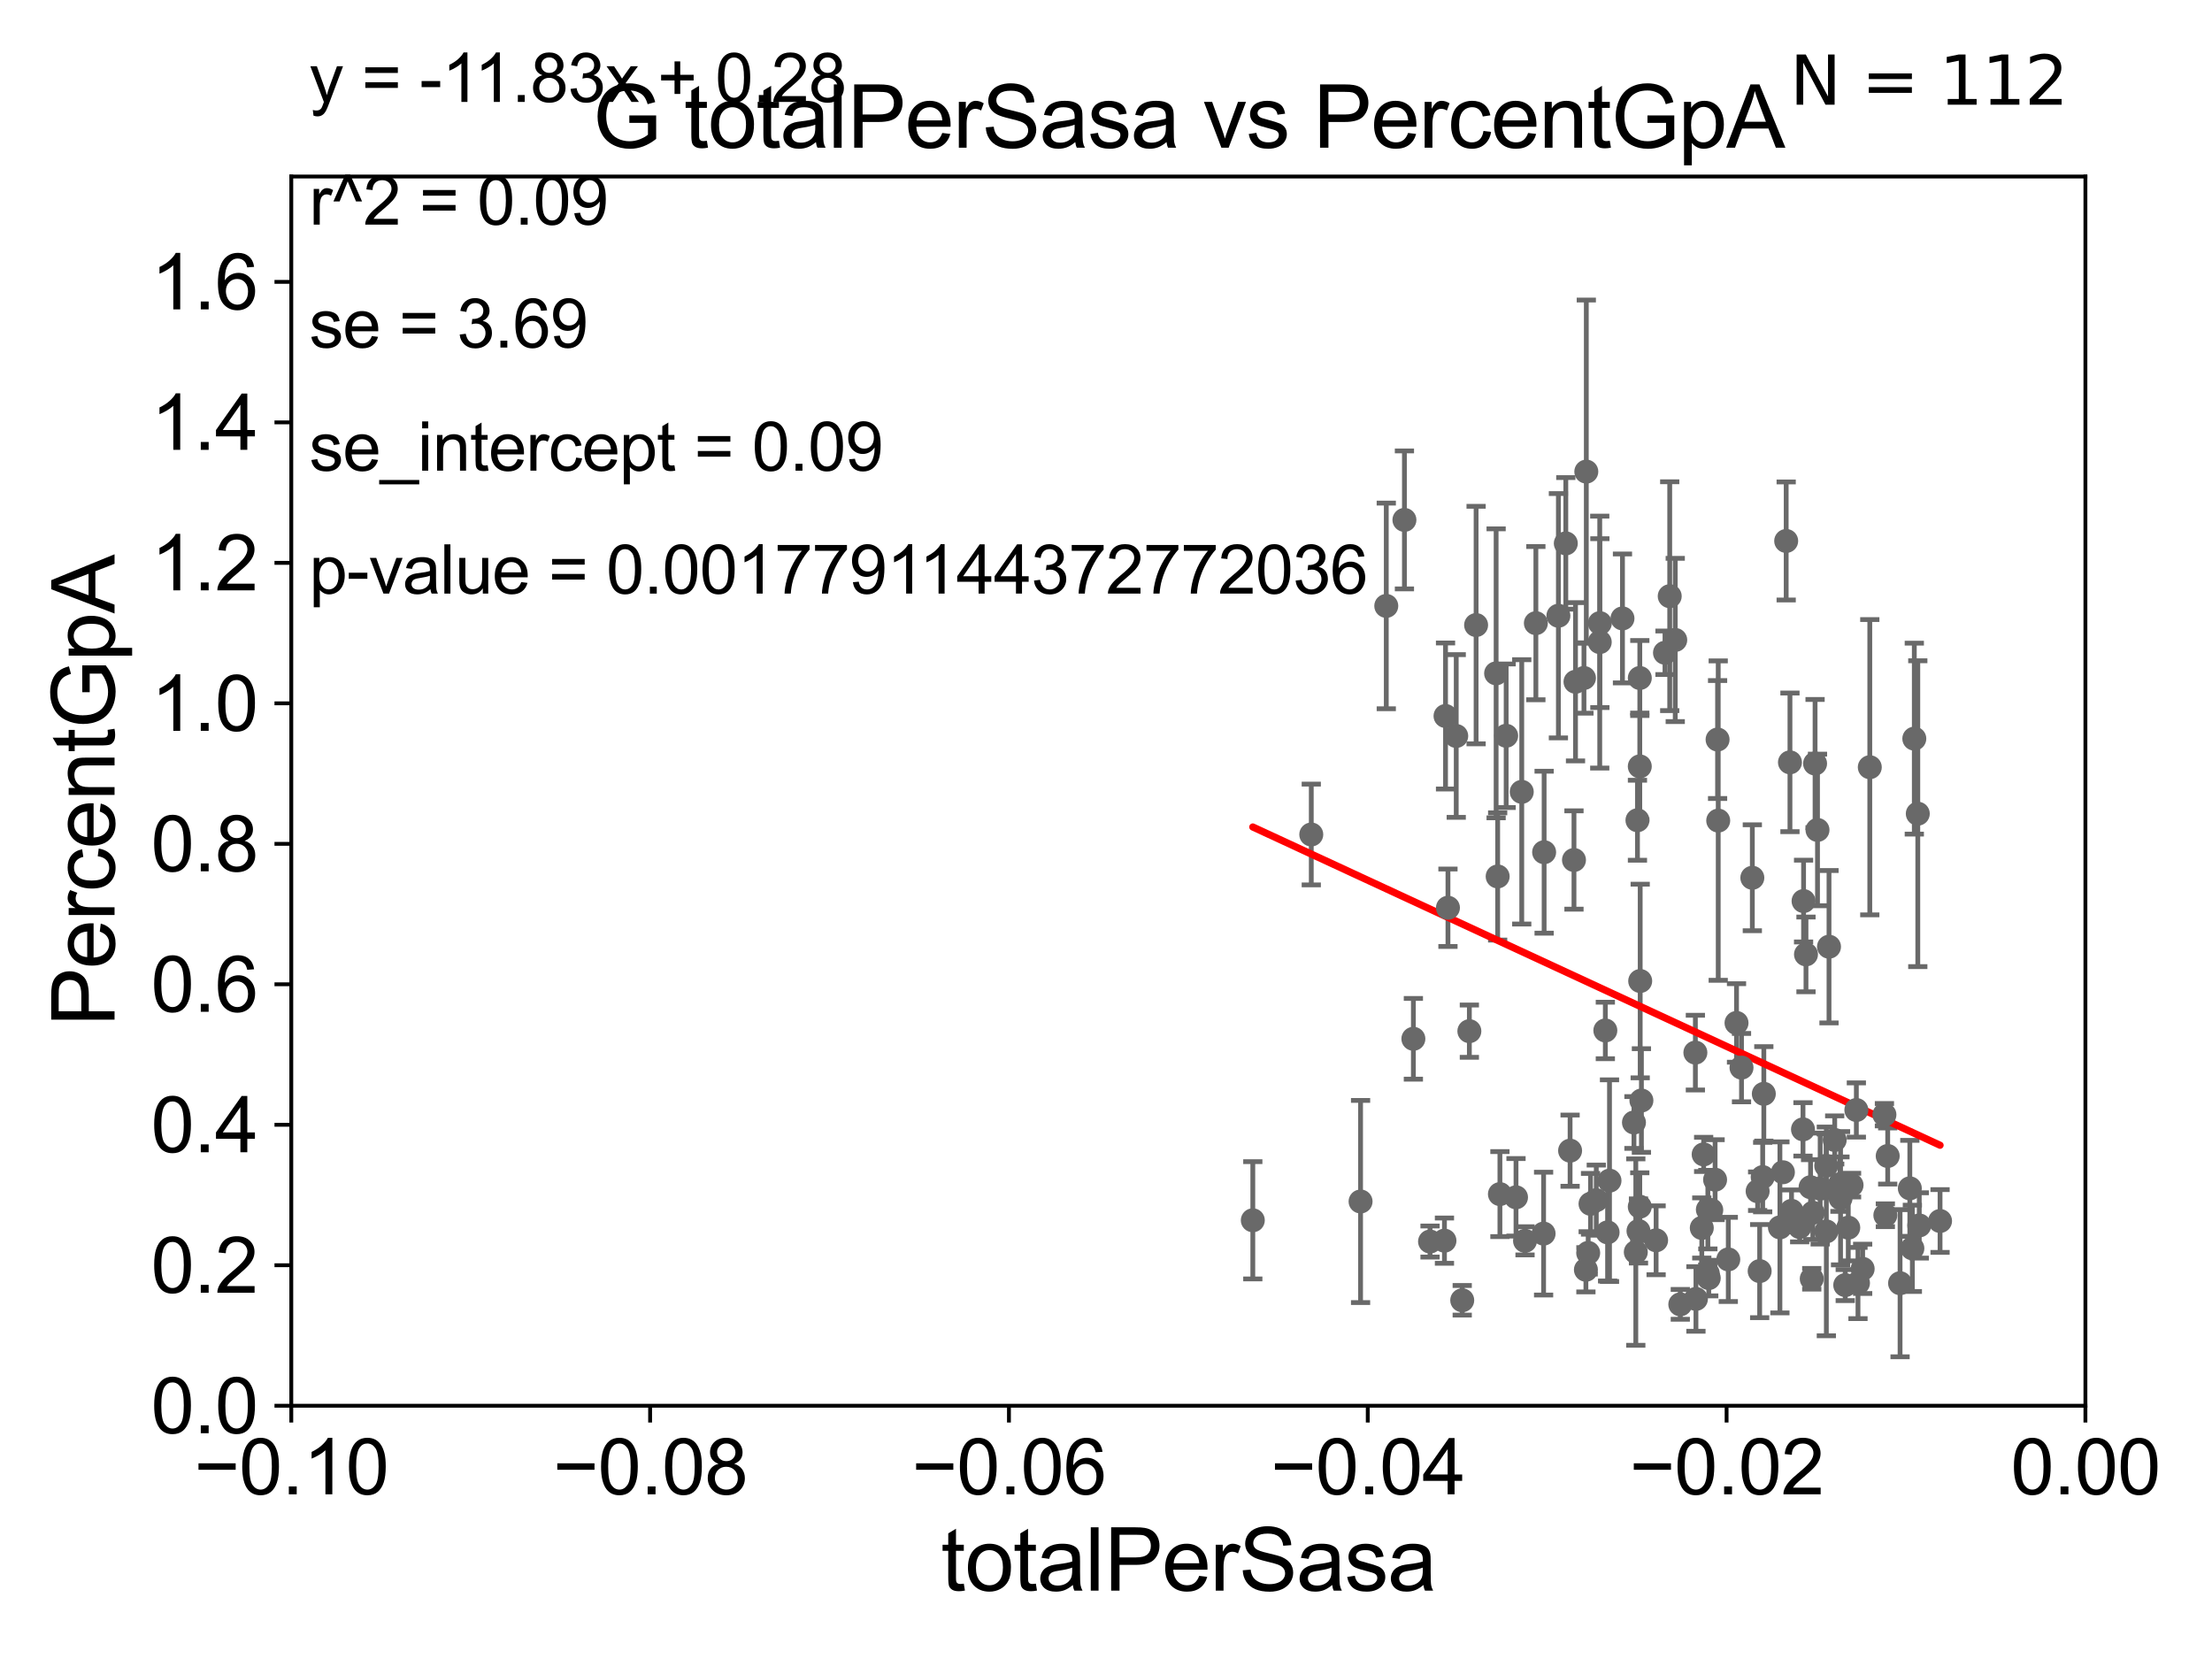 <?xml version="1.0" encoding="utf-8" standalone="no"?>
<!DOCTYPE svg PUBLIC "-//W3C//DTD SVG 1.1//EN"
  "http://www.w3.org/Graphics/SVG/1.1/DTD/svg11.dtd">
<svg xmlns:xlink="http://www.w3.org/1999/xlink" width="460.8pt" height="345.6pt" viewBox="0 0 460.8 345.6" xmlns="http://www.w3.org/2000/svg" version="1.1">
 <defs>
  <style type="text/css">*{stroke-linejoin: round; stroke-linecap: butt}</style>
 </defs>
 <g id="figure_1">
  <g id="patch_1">
   <path d="M 0 345.6 
L 460.8 345.6 
L 460.8 0 
L 0 0 
z
" style="fill: #ffffff"/>
  </g>
  <g id="axes_1">
   <g id="patch_2">
    <path d="M 60.68 292.84 
L 434.43 292.84 
L 434.43 36.775 
L 60.68 36.775 
z
" style="fill: #ffffff"/>
   </g>
   <g id="PathCollection_1">
    <defs>
     <path id="mbc27659009" d="M 0 1.118 
C 0.297 1.118 0.581 1 0.791 0.791 
C 1 0.581 1.118 0.297 1.118 0 
C 1.118 -0.297 1 -0.581 0.791 -0.791 
C 0.581 -1 0.297 -1.118 0 -1.118 
C -0.297 -1.118 -0.581 -1 -0.791 -0.791 
C -1 -0.581 -1.118 -0.297 -1.118 0 
C -1.118 0.297 -1 0.581 -0.791 0.791 
C -0.581 1 -0.297 1.118 0 1.118 
z
" style="stroke: #696969"/>
    </defs>
    <g clip-path="url(#p2525a2073f)">
     <use xlink:href="#mbc27659009" x="288.787" y="126.225" style="fill: #696969; stroke: #696969"/>
     <use xlink:href="#mbc27659009" x="367.199" y="245.21" style="fill: #696969; stroke: #696969"/>
     <use xlink:href="#mbc27659009" x="374.905" y="255.615" style="fill: #696969; stroke: #696969"/>
     <use xlink:href="#mbc27659009" x="375.596" y="235.267" style="fill: #696969; stroke: #696969"/>
     <use xlink:href="#mbc27659009" x="366.148" y="248.15" style="fill: #696969; stroke: #696969"/>
     <use xlink:href="#mbc27659009" x="371.411" y="244.202" style="fill: #696969; stroke: #696969"/>
     <use xlink:href="#mbc27659009" x="360.034" y="262.358" style="fill: #696969; stroke: #696969"/>
     <use xlink:href="#mbc27659009" x="361.749" y="213.098" style="fill: #696969; stroke: #696969"/>
     <use xlink:href="#mbc27659009" x="355.758" y="265.277" style="fill: #696969; stroke: #696969"/>
     <use xlink:href="#mbc27659009" x="354.514" y="255.803" style="fill: #696969; stroke: #696969"/>
     <use xlink:href="#mbc27659009" x="376.22" y="198.817" style="fill: #696969; stroke: #696969"/>
     <use xlink:href="#mbc27659009" x="372.095" y="112.694" style="fill: #696969; stroke: #696969"/>
     <use xlink:href="#mbc27659009" x="380.461" y="256.522" style="fill: #696969; stroke: #696969"/>
     <use xlink:href="#mbc27659009" x="341.937" y="229.259" style="fill: #696969; stroke: #696969"/>
     <use xlink:href="#mbc27659009" x="366.57" y="264.792" style="fill: #696969; stroke: #696969"/>
     <use xlink:href="#mbc27659009" x="357.285" y="245.754" style="fill: #696969; stroke: #696969"/>
     <use xlink:href="#mbc27659009" x="362.788" y="222.406" style="fill: #696969; stroke: #696969"/>
     <use xlink:href="#mbc27659009" x="353.178" y="219.277" style="fill: #696969; stroke: #696969"/>
     <use xlink:href="#mbc27659009" x="350.038" y="271.722" style="fill: #696969; stroke: #696969"/>
     <use xlink:href="#mbc27659009" x="334.422" y="214.664" style="fill: #696969; stroke: #696969"/>
     <use xlink:href="#mbc27659009" x="357.937" y="170.946" style="fill: #696969; stroke: #696969"/>
     <use xlink:href="#mbc27659009" x="330.849" y="261.002" style="fill: #696969; stroke: #696969"/>
     <use xlink:href="#mbc27659009" x="356.488" y="252.081" style="fill: #696969; stroke: #696969"/>
     <use xlink:href="#mbc27659009" x="341.598" y="159.655" style="fill: #696969; stroke: #696969"/>
     <use xlink:href="#mbc27659009" x="312.461" y="248.751" style="fill: #696969; stroke: #696969"/>
     <use xlink:href="#mbc27659009" x="332.534" y="250.009" style="fill: #696969; stroke: #696969"/>
     <use xlink:href="#mbc27659009" x="334.892" y="256.723" style="fill: #696969; stroke: #696969"/>
     <use xlink:href="#mbc27659009" x="355.964" y="266.248" style="fill: #696969; stroke: #696969"/>
     <use xlink:href="#mbc27659009" x="331.336" y="250.776" style="fill: #696969; stroke: #696969"/>
     <use xlink:href="#mbc27659009" x="372.881" y="158.81" style="fill: #696969; stroke: #696969"/>
     <use xlink:href="#mbc27659009" x="365.042" y="182.855" style="fill: #696969; stroke: #696969"/>
     <use xlink:href="#mbc27659009" x="381.016" y="197.218" style="fill: #696969; stroke: #696969"/>
     <use xlink:href="#mbc27659009" x="378.113" y="159.059" style="fill: #696969; stroke: #696969"/>
     <use xlink:href="#mbc27659009" x="399.818" y="255.283" style="fill: #696969; stroke: #696969"/>
     <use xlink:href="#mbc27659009" x="404.149" y="254.355" style="fill: #696969; stroke: #696969"/>
     <use xlink:href="#mbc27659009" x="398.381" y="260.054" style="fill: #696969; stroke: #696969"/>
     <use xlink:href="#mbc27659009" x="392.752" y="253.157" style="fill: #696969; stroke: #696969"/>
     <use xlink:href="#mbc27659009" x="397.852" y="247.556" style="fill: #696969; stroke: #696969"/>
     <use xlink:href="#mbc27659009" x="399.512" y="169.507" style="fill: #696969; stroke: #696969"/>
     <use xlink:href="#mbc27659009" x="395.819" y="267.317" style="fill: #696969; stroke: #696969"/>
     <use xlink:href="#mbc27659009" x="393.244" y="240.815" style="fill: #696969; stroke: #696969"/>
     <use xlink:href="#mbc27659009" x="392.56" y="232.212" style="fill: #696969; stroke: #696969"/>
     <use xlink:href="#mbc27659009" x="387.053" y="267.277" style="fill: #696969; stroke: #696969"/>
     <use xlink:href="#mbc27659009" x="383.296" y="246.685" style="fill: #696969; stroke: #696969"/>
     <use xlink:href="#mbc27659009" x="385.028" y="255.743" style="fill: #696969; stroke: #696969"/>
     <use xlink:href="#mbc27659009" x="398.785" y="153.873" style="fill: #696969; stroke: #696969"/>
     <use xlink:href="#mbc27659009" x="384.397" y="267.707" style="fill: #696969; stroke: #696969"/>
     <use xlink:href="#mbc27659009" x="383.421" y="249.613" style="fill: #696969; stroke: #696969"/>
     <use xlink:href="#mbc27659009" x="389.512" y="159.824" style="fill: #696969; stroke: #696969"/>
     <use xlink:href="#mbc27659009" x="388.026" y="264.321" style="fill: #696969; stroke: #696969"/>
     <use xlink:href="#mbc27659009" x="385.714" y="246.885" style="fill: #696969; stroke: #696969"/>
     <use xlink:href="#mbc27659009" x="377.646" y="252.65" style="fill: #696969; stroke: #696969"/>
     <use xlink:href="#mbc27659009" x="373.207" y="252.243" style="fill: #696969; stroke: #696969"/>
     <use xlink:href="#mbc27659009" x="377.174" y="247.319" style="fill: #696969; stroke: #696969"/>
     <use xlink:href="#mbc27659009" x="382.201" y="237.474" style="fill: #696969; stroke: #696969"/>
     <use xlink:href="#mbc27659009" x="377.422" y="266.393" style="fill: #696969; stroke: #696969"/>
     <use xlink:href="#mbc27659009" x="380.438" y="242.849" style="fill: #696969; stroke: #696969"/>
     <use xlink:href="#mbc27659009" x="370.79" y="255.685" style="fill: #696969; stroke: #696969"/>
     <use xlink:href="#mbc27659009" x="379.176" y="247.602" style="fill: #696969; stroke: #696969"/>
     <use xlink:href="#mbc27659009" x="386.713" y="231.234" style="fill: #696969; stroke: #696969"/>
     <use xlink:href="#mbc27659009" x="375.717" y="187.708" style="fill: #696969; stroke: #696969"/>
     <use xlink:href="#mbc27659009" x="378.619" y="172.893" style="fill: #696969; stroke: #696969"/>
     <use xlink:href="#mbc27659009" x="357.804" y="154.059" style="fill: #696969; stroke: #696969"/>
     <use xlink:href="#mbc27659009" x="327.889" y="179.153" style="fill: #696969; stroke: #696969"/>
     <use xlink:href="#mbc27659009" x="367.437" y="227.866" style="fill: #696969; stroke: #696969"/>
     <use xlink:href="#mbc27659009" x="353.296" y="270.59" style="fill: #696969; stroke: #696969"/>
     <use xlink:href="#mbc27659009" x="297.903" y="258.634" style="fill: #696969; stroke: #696969"/>
     <use xlink:href="#mbc27659009" x="301.636" y="189.101" style="fill: #696969; stroke: #696969"/>
     <use xlink:href="#mbc27659009" x="344.999" y="258.374" style="fill: #696969; stroke: #696969"/>
     <use xlink:href="#mbc27659009" x="341.327" y="256.432" style="fill: #696969; stroke: #696969"/>
     <use xlink:href="#mbc27659009" x="321.67" y="177.53" style="fill: #696969; stroke: #696969"/>
     <use xlink:href="#mbc27659009" x="273.162" y="173.84" style="fill: #696969; stroke: #696969"/>
     <use xlink:href="#mbc27659009" x="329.967" y="141.241" style="fill: #696969; stroke: #696969"/>
     <use xlink:href="#mbc27659009" x="324.643" y="128.271" style="fill: #696969; stroke: #696969"/>
     <use xlink:href="#mbc27659009" x="355.778" y="251.983" style="fill: #696969; stroke: #696969"/>
     <use xlink:href="#mbc27659009" x="319.951" y="129.815" style="fill: #696969; stroke: #696969"/>
     <use xlink:href="#mbc27659009" x="330.457" y="98.244" style="fill: #696969; stroke: #696969"/>
     <use xlink:href="#mbc27659009" x="346.848" y="135.984" style="fill: #696969; stroke: #696969"/>
     <use xlink:href="#mbc27659009" x="294.433" y="216.4" style="fill: #696969; stroke: #696969"/>
     <use xlink:href="#mbc27659009" x="341.603" y="141.24" style="fill: #696969; stroke: #696969"/>
     <use xlink:href="#mbc27659009" x="306.095" y="214.811" style="fill: #696969; stroke: #696969"/>
     <use xlink:href="#mbc27659009" x="335.288" y="245.953" style="fill: #696969; stroke: #696969"/>
     <use xlink:href="#mbc27659009" x="304.608" y="270.872" style="fill: #696969; stroke: #696969"/>
     <use xlink:href="#mbc27659009" x="311.991" y="182.58" style="fill: #696969; stroke: #696969"/>
     <use xlink:href="#mbc27659009" x="303.36" y="153.321" style="fill: #696969; stroke: #696969"/>
     <use xlink:href="#mbc27659009" x="333.256" y="133.761" style="fill: #696969; stroke: #696969"/>
     <use xlink:href="#mbc27659009" x="330.374" y="264.513" style="fill: #696969; stroke: #696969"/>
     <use xlink:href="#mbc27659009" x="292.568" y="108.307" style="fill: #696969; stroke: #696969"/>
     <use xlink:href="#mbc27659009" x="327.079" y="239.704" style="fill: #696969; stroke: #696969"/>
     <use xlink:href="#mbc27659009" x="260.983" y="254.207" style="fill: #696969; stroke: #696969"/>
     <use xlink:href="#mbc27659009" x="313.76" y="153.276" style="fill: #696969; stroke: #696969"/>
     <use xlink:href="#mbc27659009" x="321.559" y="256.984" style="fill: #696969; stroke: #696969"/>
     <use xlink:href="#mbc27659009" x="333.282" y="129.809" style="fill: #696969; stroke: #696969"/>
     <use xlink:href="#mbc27659009" x="307.499" y="130.211" style="fill: #696969; stroke: #696969"/>
     <use xlink:href="#mbc27659009" x="340.385" y="233.836" style="fill: #696969; stroke: #696969"/>
     <use xlink:href="#mbc27659009" x="337.991" y="128.83" style="fill: #696969; stroke: #696969"/>
     <use xlink:href="#mbc27659009" x="354.902" y="240.484" style="fill: #696969; stroke: #696969"/>
     <use xlink:href="#mbc27659009" x="328.207" y="142.026" style="fill: #696969; stroke: #696969"/>
     <use xlink:href="#mbc27659009" x="317.692" y="258.487" style="fill: #696969; stroke: #696969"/>
     <use xlink:href="#mbc27659009" x="300.907" y="258.452" style="fill: #696969; stroke: #696969"/>
     <use xlink:href="#mbc27659009" x="311.67" y="140.27" style="fill: #696969; stroke: #696969"/>
     <use xlink:href="#mbc27659009" x="341.595" y="251.376" style="fill: #696969; stroke: #696969"/>
     <use xlink:href="#mbc27659009" x="347.833" y="124.199" style="fill: #696969; stroke: #696969"/>
     <use xlink:href="#mbc27659009" x="341.112" y="170.873" style="fill: #696969; stroke: #696969"/>
     <use xlink:href="#mbc27659009" x="340.768" y="260.834" style="fill: #696969; stroke: #696969"/>
     <use xlink:href="#mbc27659009" x="326.186" y="113.195" style="fill: #696969; stroke: #696969"/>
     <use xlink:href="#mbc27659009" x="315.813" y="249.421" style="fill: #696969; stroke: #696969"/>
     <use xlink:href="#mbc27659009" x="317.008" y="164.96" style="fill: #696969; stroke: #696969"/>
     <use xlink:href="#mbc27659009" x="283.432" y="250.292" style="fill: #696969; stroke: #696969"/>
     <use xlink:href="#mbc27659009" x="301.13" y="149.156" style="fill: #696969; stroke: #696969"/>
     <use xlink:href="#mbc27659009" x="341.683" y="204.363" style="fill: #696969; stroke: #696969"/>
     <use xlink:href="#mbc27659009" x="348.984" y="133.316" style="fill: #696969; stroke: #696969"/>
    </g>
   </g>
   <g id="matplotlib.axis_1">
    <g id="xtick_1">
     <g id="line2d_1">
      <defs>
       <path id="mb7cd441833" d="M 0 0 
L 0 3.5 
" style="stroke: #000000; stroke-width: 0.8"/>
      </defs>
      <g>
       <use xlink:href="#mb7cd441833" x="60.68" y="292.84" style="stroke: #000000; stroke-width: 0.8"/>
      </g>
     </g>
     <g id="text_1">
      <!-- −0.10 -->
      <g transform="translate(40.439 311.293)scale(0.16 -0.16)">
       <defs>
        <path id="ArialMT-2212" d="M 3381 1997 
L 356 1997 
L 356 2522 
L 3381 2522 
L 3381 1997 
z
" transform="scale(0.016)"/>
        <path id="ArialMT-30" d="M 266 2259 
Q 266 3072 433 3567 
Q 600 4063 929 4331 
Q 1259 4600 1759 4600 
Q 2128 4600 2406 4451 
Q 2684 4303 2865 4023 
Q 3047 3744 3150 3342 
Q 3253 2941 3253 2259 
Q 3253 1453 3087 958 
Q 2922 463 2592 192 
Q 2263 -78 1759 -78 
Q 1097 -78 719 397 
Q 266 969 266 2259 
z
M 844 2259 
Q 844 1131 1108 757 
Q 1372 384 1759 384 
Q 2147 384 2411 759 
Q 2675 1134 2675 2259 
Q 2675 3391 2411 3762 
Q 2147 4134 1753 4134 
Q 1366 4134 1134 3806 
Q 844 3388 844 2259 
z
" transform="scale(0.016)"/>
        <path id="ArialMT-2e" d="M 581 0 
L 581 641 
L 1222 641 
L 1222 0 
L 581 0 
z
" transform="scale(0.016)"/>
        <path id="ArialMT-31" d="M 2384 0 
L 1822 0 
L 1822 3584 
Q 1619 3391 1289 3197 
Q 959 3003 697 2906 
L 697 3450 
Q 1169 3672 1522 3987 
Q 1875 4303 2022 4600 
L 2384 4600 
L 2384 0 
z
" transform="scale(0.016)"/>
       </defs>
       <use xlink:href="#ArialMT-2212"/>
       <use xlink:href="#ArialMT-30" x="58.398"/>
       <use xlink:href="#ArialMT-2e" x="114.014"/>
       <use xlink:href="#ArialMT-31" x="141.797"/>
       <use xlink:href="#ArialMT-30" x="197.412"/>
      </g>
     </g>
    </g>
    <g id="xtick_2">
     <g id="line2d_2">
      <g>
       <use xlink:href="#mb7cd441833" x="135.43" y="292.84" style="stroke: #000000; stroke-width: 0.8"/>
      </g>
     </g>
     <g id="text_2">
      <!-- −0.08 -->
      <g transform="translate(115.189 311.293)scale(0.16 -0.16)">
       <defs>
        <path id="ArialMT-38" d="M 1131 2484 
Q 781 2613 612 2850 
Q 444 3088 444 3419 
Q 444 3919 803 4259 
Q 1163 4600 1759 4600 
Q 2359 4600 2725 4251 
Q 3091 3903 3091 3403 
Q 3091 3084 2923 2848 
Q 2756 2613 2416 2484 
Q 2838 2347 3058 2040 
Q 3278 1734 3278 1309 
Q 3278 722 2862 322 
Q 2447 -78 1769 -78 
Q 1091 -78 675 323 
Q 259 725 259 1325 
Q 259 1772 486 2073 
Q 713 2375 1131 2484 
z
M 1019 3438 
Q 1019 3113 1228 2906 
Q 1438 2700 1772 2700 
Q 2097 2700 2305 2904 
Q 2513 3109 2513 3406 
Q 2513 3716 2298 3927 
Q 2084 4138 1766 4138 
Q 1444 4138 1231 3931 
Q 1019 3725 1019 3438 
z
M 838 1322 
Q 838 1081 952 856 
Q 1066 631 1291 507 
Q 1516 384 1775 384 
Q 2178 384 2440 643 
Q 2703 903 2703 1303 
Q 2703 1709 2433 1975 
Q 2163 2241 1756 2241 
Q 1359 2241 1098 1978 
Q 838 1716 838 1322 
z
" transform="scale(0.016)"/>
       </defs>
       <use xlink:href="#ArialMT-2212"/>
       <use xlink:href="#ArialMT-30" x="58.398"/>
       <use xlink:href="#ArialMT-2e" x="114.014"/>
       <use xlink:href="#ArialMT-30" x="141.797"/>
       <use xlink:href="#ArialMT-38" x="197.412"/>
      </g>
     </g>
    </g>
    <g id="xtick_3">
     <g id="line2d_3">
      <g>
       <use xlink:href="#mb7cd441833" x="210.18" y="292.84" style="stroke: #000000; stroke-width: 0.8"/>
      </g>
     </g>
     <g id="text_3">
      <!-- −0.06 -->
      <g transform="translate(189.939 311.293)scale(0.16 -0.16)">
       <defs>
        <path id="ArialMT-36" d="M 3184 3459 
L 2625 3416 
Q 2550 3747 2413 3897 
Q 2184 4138 1850 4138 
Q 1581 4138 1378 3988 
Q 1113 3794 959 3422 
Q 806 3050 800 2363 
Q 1003 2672 1297 2822 
Q 1591 2972 1913 2972 
Q 2475 2972 2870 2558 
Q 3266 2144 3266 1488 
Q 3266 1056 3080 686 
Q 2894 316 2569 119 
Q 2244 -78 1831 -78 
Q 1128 -78 684 439 
Q 241 956 241 2144 
Q 241 3472 731 4075 
Q 1159 4600 1884 4600 
Q 2425 4600 2770 4297 
Q 3116 3994 3184 3459 
z
M 888 1484 
Q 888 1194 1011 928 
Q 1134 663 1356 523 
Q 1578 384 1822 384 
Q 2178 384 2434 671 
Q 2691 959 2691 1453 
Q 2691 1928 2437 2201 
Q 2184 2475 1800 2475 
Q 1419 2475 1153 2201 
Q 888 1928 888 1484 
z
" transform="scale(0.016)"/>
       </defs>
       <use xlink:href="#ArialMT-2212"/>
       <use xlink:href="#ArialMT-30" x="58.398"/>
       <use xlink:href="#ArialMT-2e" x="114.014"/>
       <use xlink:href="#ArialMT-30" x="141.797"/>
       <use xlink:href="#ArialMT-36" x="197.412"/>
      </g>
     </g>
    </g>
    <g id="xtick_4">
     <g id="line2d_4">
      <g>
       <use xlink:href="#mb7cd441833" x="284.93" y="292.84" style="stroke: #000000; stroke-width: 0.8"/>
      </g>
     </g>
     <g id="text_4">
      <!-- −0.04 -->
      <g transform="translate(264.689 311.293)scale(0.16 -0.16)">
       <defs>
        <path id="ArialMT-34" d="M 2069 0 
L 2069 1097 
L 81 1097 
L 81 1613 
L 2172 4581 
L 2631 4581 
L 2631 1613 
L 3250 1613 
L 3250 1097 
L 2631 1097 
L 2631 0 
L 2069 0 
z
M 2069 1613 
L 2069 3678 
L 634 1613 
L 2069 1613 
z
" transform="scale(0.016)"/>
       </defs>
       <use xlink:href="#ArialMT-2212"/>
       <use xlink:href="#ArialMT-30" x="58.398"/>
       <use xlink:href="#ArialMT-2e" x="114.014"/>
       <use xlink:href="#ArialMT-30" x="141.797"/>
       <use xlink:href="#ArialMT-34" x="197.412"/>
      </g>
     </g>
    </g>
    <g id="xtick_5">
     <g id="line2d_5">
      <g>
       <use xlink:href="#mb7cd441833" x="359.68" y="292.84" style="stroke: #000000; stroke-width: 0.8"/>
      </g>
     </g>
     <g id="text_5">
      <!-- −0.02 -->
      <g transform="translate(339.439 311.293)scale(0.16 -0.16)">
       <defs>
        <path id="ArialMT-32" d="M 3222 541 
L 3222 0 
L 194 0 
Q 188 203 259 391 
Q 375 700 629 1000 
Q 884 1300 1366 1694 
Q 2113 2306 2375 2664 
Q 2638 3022 2638 3341 
Q 2638 3675 2398 3904 
Q 2159 4134 1775 4134 
Q 1369 4134 1125 3890 
Q 881 3647 878 3216 
L 300 3275 
Q 359 3922 746 4261 
Q 1134 4600 1788 4600 
Q 2447 4600 2831 4234 
Q 3216 3869 3216 3328 
Q 3216 3053 3103 2787 
Q 2991 2522 2730 2228 
Q 2469 1934 1863 1422 
Q 1356 997 1212 845 
Q 1069 694 975 541 
L 3222 541 
z
" transform="scale(0.016)"/>
       </defs>
       <use xlink:href="#ArialMT-2212"/>
       <use xlink:href="#ArialMT-30" x="58.398"/>
       <use xlink:href="#ArialMT-2e" x="114.014"/>
       <use xlink:href="#ArialMT-30" x="141.797"/>
       <use xlink:href="#ArialMT-32" x="197.412"/>
      </g>
     </g>
    </g>
    <g id="xtick_6">
     <g id="line2d_6">
      <g>
       <use xlink:href="#mb7cd441833" x="434.43" y="292.84" style="stroke: #000000; stroke-width: 0.8"/>
      </g>
     </g>
     <g id="text_6">
      <!-- 0.00 -->
      <g transform="translate(418.861 311.293)scale(0.16 -0.16)">
       <use xlink:href="#ArialMT-30"/>
       <use xlink:href="#ArialMT-2e" x="55.615"/>
       <use xlink:href="#ArialMT-30" x="83.398"/>
       <use xlink:href="#ArialMT-30" x="139.014"/>
      </g>
     </g>
    </g>
    <g id="text_7">
     <!-- totalPerSasa -->
     <g transform="translate(196.027 331.357)scale(0.18 -0.18)">
      <defs>
       <path id="ArialMT-74" d="M 1650 503 
L 1731 6 
Q 1494 -44 1306 -44 
Q 1000 -44 831 53 
Q 663 150 594 308 
Q 525 466 525 972 
L 525 2881 
L 113 2881 
L 113 3319 
L 525 3319 
L 525 4141 
L 1084 4478 
L 1084 3319 
L 1650 3319 
L 1650 2881 
L 1084 2881 
L 1084 941 
Q 1084 700 1114 631 
Q 1144 563 1211 522 
Q 1278 481 1403 481 
Q 1497 481 1650 503 
z
" transform="scale(0.016)"/>
       <path id="ArialMT-6f" d="M 213 1659 
Q 213 2581 725 3025 
Q 1153 3394 1769 3394 
Q 2453 3394 2887 2945 
Q 3322 2497 3322 1706 
Q 3322 1066 3130 698 
Q 2938 331 2570 128 
Q 2203 -75 1769 -75 
Q 1072 -75 642 372 
Q 213 819 213 1659 
z
M 791 1659 
Q 791 1022 1069 705 
Q 1347 388 1769 388 
Q 2188 388 2466 706 
Q 2744 1025 2744 1678 
Q 2744 2294 2464 2611 
Q 2184 2928 1769 2928 
Q 1347 2928 1069 2612 
Q 791 2297 791 1659 
z
" transform="scale(0.016)"/>
       <path id="ArialMT-61" d="M 2588 409 
Q 2275 144 1986 34 
Q 1697 -75 1366 -75 
Q 819 -75 525 192 
Q 231 459 231 875 
Q 231 1119 342 1320 
Q 453 1522 633 1644 
Q 813 1766 1038 1828 
Q 1203 1872 1538 1913 
Q 2219 1994 2541 2106 
Q 2544 2222 2544 2253 
Q 2544 2597 2384 2738 
Q 2169 2928 1744 2928 
Q 1347 2928 1158 2789 
Q 969 2650 878 2297 
L 328 2372 
Q 403 2725 575 2942 
Q 747 3159 1072 3276 
Q 1397 3394 1825 3394 
Q 2250 3394 2515 3294 
Q 2781 3194 2906 3042 
Q 3031 2891 3081 2659 
Q 3109 2516 3109 2141 
L 3109 1391 
Q 3109 606 3145 398 
Q 3181 191 3288 0 
L 2700 0 
Q 2613 175 2588 409 
z
M 2541 1666 
Q 2234 1541 1622 1453 
Q 1275 1403 1131 1340 
Q 988 1278 909 1158 
Q 831 1038 831 891 
Q 831 666 1001 516 
Q 1172 366 1500 366 
Q 1825 366 2078 508 
Q 2331 650 2450 897 
Q 2541 1088 2541 1459 
L 2541 1666 
z
" transform="scale(0.016)"/>
       <path id="ArialMT-6c" d="M 409 0 
L 409 4581 
L 972 4581 
L 972 0 
L 409 0 
z
" transform="scale(0.016)"/>
       <path id="ArialMT-50" d="M 494 0 
L 494 4581 
L 2222 4581 
Q 2678 4581 2919 4538 
Q 3256 4481 3484 4323 
Q 3713 4166 3852 3881 
Q 3991 3597 3991 3256 
Q 3991 2672 3619 2267 
Q 3247 1863 2275 1863 
L 1100 1863 
L 1100 0 
L 494 0 
z
M 1100 2403 
L 2284 2403 
Q 2872 2403 3119 2622 
Q 3366 2841 3366 3238 
Q 3366 3525 3220 3729 
Q 3075 3934 2838 4000 
Q 2684 4041 2272 4041 
L 1100 4041 
L 1100 2403 
z
" transform="scale(0.016)"/>
       <path id="ArialMT-65" d="M 2694 1069 
L 3275 997 
Q 3138 488 2766 206 
Q 2394 -75 1816 -75 
Q 1088 -75 661 373 
Q 234 822 234 1631 
Q 234 2469 665 2931 
Q 1097 3394 1784 3394 
Q 2450 3394 2872 2941 
Q 3294 2488 3294 1666 
Q 3294 1616 3291 1516 
L 816 1516 
Q 847 969 1125 678 
Q 1403 388 1819 388 
Q 2128 388 2347 550 
Q 2566 713 2694 1069 
z
M 847 1978 
L 2700 1978 
Q 2663 2397 2488 2606 
Q 2219 2931 1791 2931 
Q 1403 2931 1139 2672 
Q 875 2413 847 1978 
z
" transform="scale(0.016)"/>
       <path id="ArialMT-72" d="M 416 0 
L 416 3319 
L 922 3319 
L 922 2816 
Q 1116 3169 1280 3281 
Q 1444 3394 1641 3394 
Q 1925 3394 2219 3213 
L 2025 2691 
Q 1819 2813 1613 2813 
Q 1428 2813 1281 2702 
Q 1134 2591 1072 2394 
Q 978 2094 978 1738 
L 978 0 
L 416 0 
z
" transform="scale(0.016)"/>
       <path id="ArialMT-53" d="M 288 1472 
L 859 1522 
Q 900 1178 1048 958 
Q 1197 738 1509 602 
Q 1822 466 2213 466 
Q 2559 466 2825 569 
Q 3091 672 3220 851 
Q 3350 1031 3350 1244 
Q 3350 1459 3225 1620 
Q 3100 1781 2813 1891 
Q 2628 1963 1997 2114 
Q 1366 2266 1113 2400 
Q 784 2572 623 2826 
Q 463 3081 463 3397 
Q 463 3744 659 4045 
Q 856 4347 1234 4503 
Q 1613 4659 2075 4659 
Q 2584 4659 2973 4495 
Q 3363 4331 3572 4012 
Q 3781 3694 3797 3291 
L 3216 3247 
Q 3169 3681 2898 3903 
Q 2628 4125 2100 4125 
Q 1550 4125 1298 3923 
Q 1047 3722 1047 3438 
Q 1047 3191 1225 3031 
Q 1400 2872 2139 2705 
Q 2878 2538 3153 2413 
Q 3553 2228 3743 1945 
Q 3934 1663 3934 1294 
Q 3934 928 3725 604 
Q 3516 281 3123 101 
Q 2731 -78 2241 -78 
Q 1619 -78 1198 103 
Q 778 284 539 648 
Q 300 1013 288 1472 
z
" transform="scale(0.016)"/>
       <path id="ArialMT-73" d="M 197 991 
L 753 1078 
Q 800 744 1014 566 
Q 1228 388 1613 388 
Q 2000 388 2187 545 
Q 2375 703 2375 916 
Q 2375 1106 2209 1216 
Q 2094 1291 1634 1406 
Q 1016 1563 777 1677 
Q 538 1791 414 1992 
Q 291 2194 291 2438 
Q 291 2659 392 2848 
Q 494 3038 669 3163 
Q 800 3259 1026 3326 
Q 1253 3394 1513 3394 
Q 1903 3394 2198 3281 
Q 2494 3169 2634 2976 
Q 2775 2784 2828 2463 
L 2278 2388 
Q 2241 2644 2061 2787 
Q 1881 2931 1553 2931 
Q 1166 2931 1000 2803 
Q 834 2675 834 2503 
Q 834 2394 903 2306 
Q 972 2216 1119 2156 
Q 1203 2125 1616 2013 
Q 2213 1853 2448 1751 
Q 2684 1650 2818 1456 
Q 2953 1263 2953 975 
Q 2953 694 2789 445 
Q 2625 197 2315 61 
Q 2006 -75 1616 -75 
Q 969 -75 630 194 
Q 291 463 197 991 
z
" transform="scale(0.016)"/>
      </defs>
      <use xlink:href="#ArialMT-74"/>
      <use xlink:href="#ArialMT-6f" x="27.783"/>
      <use xlink:href="#ArialMT-74" x="83.398"/>
      <use xlink:href="#ArialMT-61" x="111.182"/>
      <use xlink:href="#ArialMT-6c" x="166.797"/>
      <use xlink:href="#ArialMT-50" x="189.014"/>
      <use xlink:href="#ArialMT-65" x="255.713"/>
      <use xlink:href="#ArialMT-72" x="311.328"/>
      <use xlink:href="#ArialMT-53" x="344.629"/>
      <use xlink:href="#ArialMT-61" x="411.328"/>
      <use xlink:href="#ArialMT-73" x="466.943"/>
      <use xlink:href="#ArialMT-61" x="516.943"/>
     </g>
    </g>
   </g>
   <g id="matplotlib.axis_2">
    <g id="ytick_1">
     <g id="line2d_7">
      <defs>
       <path id="m6d04dae11d" d="M 0 0 
L -3.5 0 
" style="stroke: #000000; stroke-width: 0.8"/>
      </defs>
      <g>
       <use xlink:href="#m6d04dae11d" x="60.68" y="292.84" style="stroke: #000000; stroke-width: 0.8"/>
      </g>
     </g>
     <g id="text_8">
      <!-- 0.0 -->
      <g transform="translate(31.44 298.566)scale(0.16 -0.16)">
       <use xlink:href="#ArialMT-30"/>
       <use xlink:href="#ArialMT-2e" x="55.615"/>
       <use xlink:href="#ArialMT-30" x="83.398"/>
      </g>
     </g>
    </g>
    <g id="ytick_2">
     <g id="line2d_8">
      <g>
       <use xlink:href="#m6d04dae11d" x="60.68" y="263.575" style="stroke: #000000; stroke-width: 0.8"/>
      </g>
     </g>
     <g id="text_9">
      <!-- 0.2 -->
      <g transform="translate(31.44 269.302)scale(0.16 -0.16)">
       <use xlink:href="#ArialMT-30"/>
       <use xlink:href="#ArialMT-2e" x="55.615"/>
       <use xlink:href="#ArialMT-32" x="83.398"/>
      </g>
     </g>
    </g>
    <g id="ytick_3">
     <g id="line2d_9">
      <g>
       <use xlink:href="#m6d04dae11d" x="60.68" y="234.311" style="stroke: #000000; stroke-width: 0.8"/>
      </g>
     </g>
     <g id="text_10">
      <!-- 0.4 -->
      <g transform="translate(31.44 240.037)scale(0.16 -0.16)">
       <use xlink:href="#ArialMT-30"/>
       <use xlink:href="#ArialMT-2e" x="55.615"/>
       <use xlink:href="#ArialMT-34" x="83.398"/>
      </g>
     </g>
    </g>
    <g id="ytick_4">
     <g id="line2d_10">
      <g>
       <use xlink:href="#m6d04dae11d" x="60.68" y="205.046" style="stroke: #000000; stroke-width: 0.8"/>
      </g>
     </g>
     <g id="text_11">
      <!-- 0.6 -->
      <g transform="translate(31.44 210.772)scale(0.16 -0.16)">
       <use xlink:href="#ArialMT-30"/>
       <use xlink:href="#ArialMT-2e" x="55.615"/>
       <use xlink:href="#ArialMT-36" x="83.398"/>
      </g>
     </g>
    </g>
    <g id="ytick_5">
     <g id="line2d_11">
      <g>
       <use xlink:href="#m6d04dae11d" x="60.68" y="175.782" style="stroke: #000000; stroke-width: 0.8"/>
      </g>
     </g>
     <g id="text_12">
      <!-- 0.8 -->
      <g transform="translate(31.44 181.508)scale(0.16 -0.16)">
       <use xlink:href="#ArialMT-30"/>
       <use xlink:href="#ArialMT-2e" x="55.615"/>
       <use xlink:href="#ArialMT-38" x="83.398"/>
      </g>
     </g>
    </g>
    <g id="ytick_6">
     <g id="line2d_12">
      <g>
       <use xlink:href="#m6d04dae11d" x="60.68" y="146.517" style="stroke: #000000; stroke-width: 0.8"/>
      </g>
     </g>
     <g id="text_13">
      <!-- 1.0 -->
      <g transform="translate(31.44 152.243)scale(0.16 -0.16)">
       <use xlink:href="#ArialMT-31"/>
       <use xlink:href="#ArialMT-2e" x="55.615"/>
       <use xlink:href="#ArialMT-30" x="83.398"/>
      </g>
     </g>
    </g>
    <g id="ytick_7">
     <g id="line2d_13">
      <g>
       <use xlink:href="#m6d04dae11d" x="60.68" y="117.252" style="stroke: #000000; stroke-width: 0.8"/>
      </g>
     </g>
     <g id="text_14">
      <!-- 1.2 -->
      <g transform="translate(31.44 122.979)scale(0.16 -0.16)">
       <use xlink:href="#ArialMT-31"/>
       <use xlink:href="#ArialMT-2e" x="55.615"/>
       <use xlink:href="#ArialMT-32" x="83.398"/>
      </g>
     </g>
    </g>
    <g id="ytick_8">
     <g id="line2d_14">
      <g>
       <use xlink:href="#m6d04dae11d" x="60.68" y="87.988" style="stroke: #000000; stroke-width: 0.8"/>
      </g>
     </g>
     <g id="text_15">
      <!-- 1.4 -->
      <g transform="translate(31.44 93.714)scale(0.16 -0.16)">
       <use xlink:href="#ArialMT-31"/>
       <use xlink:href="#ArialMT-2e" x="55.615"/>
       <use xlink:href="#ArialMT-34" x="83.398"/>
      </g>
     </g>
    </g>
    <g id="ytick_9">
     <g id="line2d_15">
      <g>
       <use xlink:href="#m6d04dae11d" x="60.68" y="58.723" style="stroke: #000000; stroke-width: 0.8"/>
      </g>
     </g>
     <g id="text_16">
      <!-- 1.6 -->
      <g transform="translate(31.44 64.45)scale(0.16 -0.16)">
       <use xlink:href="#ArialMT-31"/>
       <use xlink:href="#ArialMT-2e" x="55.615"/>
       <use xlink:href="#ArialMT-36" x="83.398"/>
      </g>
     </g>
    </g>
    <g id="text_17">
     <!-- PercentGpA -->
     <g transform="translate(23.863 213.831)rotate(-90)scale(0.18 -0.18)">
      <defs>
       <path id="ArialMT-63" d="M 2588 1216 
L 3141 1144 
Q 3050 572 2676 248 
Q 2303 -75 1759 -75 
Q 1078 -75 664 370 
Q 250 816 250 1647 
Q 250 2184 428 2587 
Q 606 2991 970 3192 
Q 1334 3394 1763 3394 
Q 2303 3394 2647 3120 
Q 2991 2847 3088 2344 
L 2541 2259 
Q 2463 2594 2264 2762 
Q 2066 2931 1784 2931 
Q 1359 2931 1093 2626 
Q 828 2322 828 1663 
Q 828 994 1084 691 
Q 1341 388 1753 388 
Q 2084 388 2306 591 
Q 2528 794 2588 1216 
z
" transform="scale(0.016)"/>
       <path id="ArialMT-6e" d="M 422 0 
L 422 3319 
L 928 3319 
L 928 2847 
Q 1294 3394 1984 3394 
Q 2284 3394 2536 3286 
Q 2788 3178 2913 3003 
Q 3038 2828 3088 2588 
Q 3119 2431 3119 2041 
L 3119 0 
L 2556 0 
L 2556 2019 
Q 2556 2363 2490 2533 
Q 2425 2703 2258 2804 
Q 2091 2906 1866 2906 
Q 1506 2906 1245 2678 
Q 984 2450 984 1813 
L 984 0 
L 422 0 
z
" transform="scale(0.016)"/>
       <path id="ArialMT-47" d="M 2638 1797 
L 2638 2334 
L 4578 2338 
L 4578 638 
Q 4131 281 3656 101 
Q 3181 -78 2681 -78 
Q 2006 -78 1454 211 
Q 903 500 622 1047 
Q 341 1594 341 2269 
Q 341 2938 620 3517 
Q 900 4097 1425 4378 
Q 1950 4659 2634 4659 
Q 3131 4659 3532 4498 
Q 3934 4338 4162 4050 
Q 4391 3763 4509 3300 
L 3963 3150 
Q 3859 3500 3706 3700 
Q 3553 3900 3268 4020 
Q 2984 4141 2638 4141 
Q 2222 4141 1919 4014 
Q 1616 3888 1430 3681 
Q 1244 3475 1141 3228 
Q 966 2803 966 2306 
Q 966 1694 1177 1281 
Q 1388 869 1791 669 
Q 2194 469 2647 469 
Q 3041 469 3416 620 
Q 3791 772 3984 944 
L 3984 1797 
L 2638 1797 
z
" transform="scale(0.016)"/>
       <path id="ArialMT-70" d="M 422 -1272 
L 422 3319 
L 934 3319 
L 934 2888 
Q 1116 3141 1344 3267 
Q 1572 3394 1897 3394 
Q 2322 3394 2647 3175 
Q 2972 2956 3137 2557 
Q 3303 2159 3303 1684 
Q 3303 1175 3120 767 
Q 2938 359 2589 142 
Q 2241 -75 1856 -75 
Q 1575 -75 1351 44 
Q 1128 163 984 344 
L 984 -1272 
L 422 -1272 
z
M 931 1641 
Q 931 1000 1190 694 
Q 1450 388 1819 388 
Q 2194 388 2461 705 
Q 2728 1022 2728 1688 
Q 2728 2322 2467 2637 
Q 2206 2953 1844 2953 
Q 1484 2953 1207 2617 
Q 931 2281 931 1641 
z
" transform="scale(0.016)"/>
       <path id="ArialMT-41" d="M -9 0 
L 1750 4581 
L 2403 4581 
L 4278 0 
L 3588 0 
L 3053 1388 
L 1138 1388 
L 634 0 
L -9 0 
z
M 1313 1881 
L 2866 1881 
L 2388 3150 
Q 2169 3728 2063 4100 
Q 1975 3659 1816 3225 
L 1313 1881 
z
" transform="scale(0.016)"/>
      </defs>
      <use xlink:href="#ArialMT-50"/>
      <use xlink:href="#ArialMT-65" x="66.699"/>
      <use xlink:href="#ArialMT-72" x="122.314"/>
      <use xlink:href="#ArialMT-63" x="155.615"/>
      <use xlink:href="#ArialMT-65" x="205.615"/>
      <use xlink:href="#ArialMT-6e" x="261.23"/>
      <use xlink:href="#ArialMT-74" x="316.846"/>
      <use xlink:href="#ArialMT-47" x="344.629"/>
      <use xlink:href="#ArialMT-70" x="422.412"/>
      <use xlink:href="#ArialMT-41" x="478.027"/>
     </g>
    </g>
   </g>
   <g id="LineCollection_1">
    <path d="M 288.787 147.644 
L 288.787 104.806 
" clip-path="url(#p2525a2073f)" style="fill: none; stroke: #696969"/>
    <path d="M 367.199 252.444 
L 367.199 237.976 
" clip-path="url(#p2525a2073f)" style="fill: none; stroke: #696969"/>
    <path d="M 374.905 258.705 
L 374.905 252.525 
" clip-path="url(#p2525a2073f)" style="fill: none; stroke: #696969"/>
    <path d="M 375.596 240.826 
L 375.596 229.709 
" clip-path="url(#p2525a2073f)" style="fill: none; stroke: #696969"/>
    <path d="M 366.148 252.161 
L 366.148 244.14 
" clip-path="url(#p2525a2073f)" style="fill: none; stroke: #696969"/>
    <path d="M 371.411 245.048 
L 371.411 243.356 
" clip-path="url(#p2525a2073f)" style="fill: none; stroke: #696969"/>
    <path d="M 360.034 271.128 
L 360.034 253.587 
" clip-path="url(#p2525a2073f)" style="fill: none; stroke: #696969"/>
    <path d="M 361.749 221.275 
L 361.749 204.922 
" clip-path="url(#p2525a2073f)" style="fill: none; stroke: #696969"/>
    <path d="M 355.758 267.031 
L 355.758 263.524 
" clip-path="url(#p2525a2073f)" style="fill: none; stroke: #696969"/>
    <path d="M 354.514 262.07 
L 354.514 249.537 
" clip-path="url(#p2525a2073f)" style="fill: none; stroke: #696969"/>
    <path d="M 376.22 206.602 
L 376.22 191.033 
" clip-path="url(#p2525a2073f)" style="fill: none; stroke: #696969"/>
    <path d="M 372.095 124.987 
L 372.095 100.401 
" clip-path="url(#p2525a2073f)" style="fill: none; stroke: #696969"/>
    <path d="M 380.461 278.265 
L 380.461 234.779 
" clip-path="url(#p2525a2073f)" style="fill: none; stroke: #696969"/>
    <path d="M 341.937 240.051 
L 341.937 218.466 
" clip-path="url(#p2525a2073f)" style="fill: none; stroke: #696969"/>
    <path d="M 366.57 274.495 
L 366.57 255.089 
" clip-path="url(#p2525a2073f)" style="fill: none; stroke: #696969"/>
    <path d="M 357.285 254.087 
L 357.285 237.421 
" clip-path="url(#p2525a2073f)" style="fill: none; stroke: #696969"/>
    <path d="M 362.788 229.527 
L 362.788 215.285 
" clip-path="url(#p2525a2073f)" style="fill: none; stroke: #696969"/>
    <path d="M 353.178 227.063 
L 353.178 211.491 
" clip-path="url(#p2525a2073f)" style="fill: none; stroke: #696969"/>
    <path d="M 350.038 274.828 
L 350.038 268.615 
" clip-path="url(#p2525a2073f)" style="fill: none; stroke: #696969"/>
    <path d="M 334.422 220.552 
L 334.422 208.777 
" clip-path="url(#p2525a2073f)" style="fill: none; stroke: #696969"/>
    <path d="M 357.937 204.216 
L 357.937 137.675 
" clip-path="url(#p2525a2073f)" style="fill: none; stroke: #696969"/>
    <path d="M 330.849 265.417 
L 330.849 256.587 
" clip-path="url(#p2525a2073f)" style="fill: none; stroke: #696969"/>
    <path d="M 356.488 253.009 
L 356.488 251.154 
" clip-path="url(#p2525a2073f)" style="fill: none; stroke: #696969"/>
    <path d="M 341.598 170.762 
L 341.598 148.549 
" clip-path="url(#p2525a2073f)" style="fill: none; stroke: #696969"/>
    <path d="M 312.461 257.604 
L 312.461 239.897 
" clip-path="url(#p2525a2073f)" style="fill: none; stroke: #696969"/>
    <path d="M 332.534 257.312 
L 332.534 242.705 
" clip-path="url(#p2525a2073f)" style="fill: none; stroke: #696969"/>
    <path d="M 334.892 266.86 
L 334.892 246.586 
" clip-path="url(#p2525a2073f)" style="fill: none; stroke: #696969"/>
    <path d="M 355.964 269.956 
L 355.964 262.541 
" clip-path="url(#p2525a2073f)" style="fill: none; stroke: #696969"/>
    <path d="M 331.336 257.105 
L 331.336 244.446 
" clip-path="url(#p2525a2073f)" style="fill: none; stroke: #696969"/>
    <path d="M 372.881 173.248 
L 372.881 144.373 
" clip-path="url(#p2525a2073f)" style="fill: none; stroke: #696969"/>
    <path d="M 365.042 193.889 
L 365.042 171.821 
" clip-path="url(#p2525a2073f)" style="fill: none; stroke: #696969"/>
    <path d="M 381.016 213.092 
L 381.016 181.345 
" clip-path="url(#p2525a2073f)" style="fill: none; stroke: #696969"/>
    <path d="M 378.113 172.405 
L 378.113 145.712 
" clip-path="url(#p2525a2073f)" style="fill: none; stroke: #696969"/>
    <path d="M 399.818 262.089 
L 399.818 248.477 
" clip-path="url(#p2525a2073f)" style="fill: none; stroke: #696969"/>
    <path d="M 404.149 260.892 
L 404.149 247.818 
" clip-path="url(#p2525a2073f)" style="fill: none; stroke: #696969"/>
    <path d="M 398.381 269.043 
L 398.381 251.065 
" clip-path="url(#p2525a2073f)" style="fill: none; stroke: #696969"/>
    <path d="M 392.752 255.535 
L 392.752 250.779 
" clip-path="url(#p2525a2073f)" style="fill: none; stroke: #696969"/>
    <path d="M 397.852 257.55 
L 397.852 237.562 
" clip-path="url(#p2525a2073f)" style="fill: none; stroke: #696969"/>
    <path d="M 399.512 201.362 
L 399.512 137.652 
" clip-path="url(#p2525a2073f)" style="fill: none; stroke: #696969"/>
    <path d="M 395.819 282.644 
L 395.819 251.989 
" clip-path="url(#p2525a2073f)" style="fill: none; stroke: #696969"/>
    <path d="M 393.244 246.66 
L 393.244 234.97 
" clip-path="url(#p2525a2073f)" style="fill: none; stroke: #696969"/>
    <path d="M 392.56 234.539 
L 392.56 229.884 
" clip-path="url(#p2525a2073f)" style="fill: none; stroke: #696969"/>
    <path d="M 387.053 274.692 
L 387.053 259.863 
" clip-path="url(#p2525a2073f)" style="fill: none; stroke: #696969"/>
    <path d="M 383.296 252.356 
L 383.296 241.013 
" clip-path="url(#p2525a2073f)" style="fill: none; stroke: #696969"/>
    <path d="M 385.028 262.659 
L 385.028 248.826 
" clip-path="url(#p2525a2073f)" style="fill: none; stroke: #696969"/>
    <path d="M 398.785 173.761 
L 398.785 133.985 
" clip-path="url(#p2525a2073f)" style="fill: none; stroke: #696969"/>
    <path d="M 384.397 270.937 
L 384.397 264.478 
" clip-path="url(#p2525a2073f)" style="fill: none; stroke: #696969"/>
    <path d="M 383.421 263.493 
L 383.421 235.733 
" clip-path="url(#p2525a2073f)" style="fill: none; stroke: #696969"/>
    <path d="M 389.512 190.579 
L 389.512 129.068 
" clip-path="url(#p2525a2073f)" style="fill: none; stroke: #696969"/>
    <path d="M 388.026 269.458 
L 388.026 259.183 
" clip-path="url(#p2525a2073f)" style="fill: none; stroke: #696969"/>
    <path d="M 385.714 249.355 
L 385.714 244.416 
" clip-path="url(#p2525a2073f)" style="fill: none; stroke: #696969"/>
    <path d="M 377.646 258.203 
L 377.646 247.098 
" clip-path="url(#p2525a2073f)" style="fill: none; stroke: #696969"/>
    <path d="M 373.207 256.6 
L 373.207 247.887 
" clip-path="url(#p2525a2073f)" style="fill: none; stroke: #696969"/>
    <path d="M 377.174 253.048 
L 377.174 241.591 
" clip-path="url(#p2525a2073f)" style="fill: none; stroke: #696969"/>
    <path d="M 382.201 242.487 
L 382.201 232.462 
" clip-path="url(#p2525a2073f)" style="fill: none; stroke: #696969"/>
    <path d="M 377.422 268.544 
L 377.422 264.241 
" clip-path="url(#p2525a2073f)" style="fill: none; stroke: #696969"/>
    <path d="M 380.438 249.472 
L 380.438 236.226 
" clip-path="url(#p2525a2073f)" style="fill: none; stroke: #696969"/>
    <path d="M 370.79 273.5 
L 370.79 237.871 
" clip-path="url(#p2525a2073f)" style="fill: none; stroke: #696969"/>
    <path d="M 379.176 259.163 
L 379.176 236.042 
" clip-path="url(#p2525a2073f)" style="fill: none; stroke: #696969"/>
    <path d="M 386.713 236.884 
L 386.713 225.584 
" clip-path="url(#p2525a2073f)" style="fill: none; stroke: #696969"/>
    <path d="M 375.717 196.225 
L 375.717 179.191 
" clip-path="url(#p2525a2073f)" style="fill: none; stroke: #696969"/>
    <path d="M 378.619 188.684 
L 378.619 157.102 
" clip-path="url(#p2525a2073f)" style="fill: none; stroke: #696969"/>
    <path d="M 357.804 166.344 
L 357.804 141.774 
" clip-path="url(#p2525a2073f)" style="fill: none; stroke: #696969"/>
    <path d="M 327.889 189.393 
L 327.889 168.912 
" clip-path="url(#p2525a2073f)" style="fill: none; stroke: #696969"/>
    <path d="M 367.437 237.702 
L 367.437 218.03 
" clip-path="url(#p2525a2073f)" style="fill: none; stroke: #696969"/>
    <path d="M 353.296 277.318 
L 353.296 263.863 
" clip-path="url(#p2525a2073f)" style="fill: none; stroke: #696969"/>
    <path d="M 297.903 261.87 
L 297.903 255.397 
" clip-path="url(#p2525a2073f)" style="fill: none; stroke: #696969"/>
    <path d="M 301.636 197.169 
L 301.636 181.032 
" clip-path="url(#p2525a2073f)" style="fill: none; stroke: #696969"/>
    <path d="M 344.999 265.551 
L 344.999 251.196 
" clip-path="url(#p2525a2073f)" style="fill: none; stroke: #696969"/>
    <path d="M 341.327 263.115 
L 341.327 249.749 
" clip-path="url(#p2525a2073f)" style="fill: none; stroke: #696969"/>
    <path d="M 321.67 194.397 
L 321.67 160.662 
" clip-path="url(#p2525a2073f)" style="fill: none; stroke: #696969"/>
    <path d="M 273.162 184.335 
L 273.162 163.345 
" clip-path="url(#p2525a2073f)" style="fill: none; stroke: #696969"/>
    <path d="M 329.967 148.57 
L 329.967 133.913 
" clip-path="url(#p2525a2073f)" style="fill: none; stroke: #696969"/>
    <path d="M 324.643 153.721 
L 324.643 102.821 
" clip-path="url(#p2525a2073f)" style="fill: none; stroke: #696969"/>
    <path d="M 355.778 260.17 
L 355.778 243.796 
" clip-path="url(#p2525a2073f)" style="fill: none; stroke: #696969"/>
    <path d="M 319.951 145.774 
L 319.951 113.856 
" clip-path="url(#p2525a2073f)" style="fill: none; stroke: #696969"/>
    <path d="M 330.457 133.986 
L 330.457 62.503 
" clip-path="url(#p2525a2073f)" style="fill: none; stroke: #696969"/>
    <path d="M 346.848 140.52 
L 346.848 131.448 
" clip-path="url(#p2525a2073f)" style="fill: none; stroke: #696969"/>
    <path d="M 294.433 224.807 
L 294.433 207.993 
" clip-path="url(#p2525a2073f)" style="fill: none; stroke: #696969"/>
    <path d="M 341.603 149.056 
L 341.603 133.425 
" clip-path="url(#p2525a2073f)" style="fill: none; stroke: #696969"/>
    <path d="M 306.095 220.259 
L 306.095 209.363 
" clip-path="url(#p2525a2073f)" style="fill: none; stroke: #696969"/>
    <path d="M 335.288 266.957 
L 335.288 224.95 
" clip-path="url(#p2525a2073f)" style="fill: none; stroke: #696969"/>
    <path d="M 304.608 273.952 
L 304.608 267.792 
" clip-path="url(#p2525a2073f)" style="fill: none; stroke: #696969"/>
    <path d="M 311.991 195.833 
L 311.991 169.327 
" clip-path="url(#p2525a2073f)" style="fill: none; stroke: #696969"/>
    <path d="M 303.36 170.269 
L 303.36 136.372 
" clip-path="url(#p2525a2073f)" style="fill: none; stroke: #696969"/>
    <path d="M 333.256 160.002 
L 333.256 107.521 
" clip-path="url(#p2525a2073f)" style="fill: none; stroke: #696969"/>
    <path d="M 330.374 269.123 
L 330.374 259.904 
" clip-path="url(#p2525a2073f)" style="fill: none; stroke: #696969"/>
    <path d="M 292.568 122.681 
L 292.568 93.933 
" clip-path="url(#p2525a2073f)" style="fill: none; stroke: #696969"/>
    <path d="M 327.079 247.125 
L 327.079 232.283 
" clip-path="url(#p2525a2073f)" style="fill: none; stroke: #696969"/>
    <path d="M 260.983 266.424 
L 260.983 241.991 
" clip-path="url(#p2525a2073f)" style="fill: none; stroke: #696969"/>
    <path d="M 313.76 168.229 
L 313.76 138.323 
" clip-path="url(#p2525a2073f)" style="fill: none; stroke: #696969"/>
    <path d="M 321.559 269.774 
L 321.559 244.195 
" clip-path="url(#p2525a2073f)" style="fill: none; stroke: #696969"/>
    <path d="M 333.282 147.398 
L 333.282 112.22 
" clip-path="url(#p2525a2073f)" style="fill: none; stroke: #696969"/>
    <path d="M 307.499 154.95 
L 307.499 105.473 
" clip-path="url(#p2525a2073f)" style="fill: none; stroke: #696969"/>
    <path d="M 340.385 239.232 
L 340.385 228.441 
" clip-path="url(#p2525a2073f)" style="fill: none; stroke: #696969"/>
    <path d="M 337.991 142.256 
L 337.991 115.404 
" clip-path="url(#p2525a2073f)" style="fill: none; stroke: #696969"/>
    <path d="M 354.902 244.048 
L 354.902 236.92 
" clip-path="url(#p2525a2073f)" style="fill: none; stroke: #696969"/>
    <path d="M 328.207 158.513 
L 328.207 125.539 
" clip-path="url(#p2525a2073f)" style="fill: none; stroke: #696969"/>
    <path d="M 317.692 261.421 
L 317.692 255.553 
" clip-path="url(#p2525a2073f)" style="fill: none; stroke: #696969"/>
    <path d="M 300.907 263.167 
L 300.907 253.737 
" clip-path="url(#p2525a2073f)" style="fill: none; stroke: #696969"/>
    <path d="M 311.67 170.369 
L 311.67 110.171 
" clip-path="url(#p2525a2073f)" style="fill: none; stroke: #696969"/>
    <path d="M 341.595 258.437 
L 341.595 244.315 
" clip-path="url(#p2525a2073f)" style="fill: none; stroke: #696969"/>
    <path d="M 347.833 148.034 
L 347.833 100.364 
" clip-path="url(#p2525a2073f)" style="fill: none; stroke: #696969"/>
    <path d="M 341.112 179.204 
L 341.112 162.542 
" clip-path="url(#p2525a2073f)" style="fill: none; stroke: #696969"/>
    <path d="M 340.768 280.25 
L 340.768 241.418 
" clip-path="url(#p2525a2073f)" style="fill: none; stroke: #696969"/>
    <path d="M 326.186 126.9 
L 326.186 99.49 
" clip-path="url(#p2525a2073f)" style="fill: none; stroke: #696969"/>
    <path d="M 315.813 257.495 
L 315.813 241.348 
" clip-path="url(#p2525a2073f)" style="fill: none; stroke: #696969"/>
    <path d="M 317.008 192.492 
L 317.008 137.428 
" clip-path="url(#p2525a2073f)" style="fill: none; stroke: #696969"/>
    <path d="M 283.432 271.346 
L 283.432 229.237 
" clip-path="url(#p2525a2073f)" style="fill: none; stroke: #696969"/>
    <path d="M 301.13 164.366 
L 301.13 133.946 
" clip-path="url(#p2525a2073f)" style="fill: none; stroke: #696969"/>
    <path d="M 341.683 224.535 
L 341.683 184.191 
" clip-path="url(#p2525a2073f)" style="fill: none; stroke: #696969"/>
    <path d="M 348.984 150.319 
L 348.984 116.313 
" clip-path="url(#p2525a2073f)" style="fill: none; stroke: #696969"/>
   </g>
   <g id="line2d_16">
    <defs>
     <path id="m7b13dbf366" d="M 2 0 
L -2 -0 
" style="stroke: #696969"/>
    </defs>
    <g clip-path="url(#p2525a2073f)">
     <use xlink:href="#m7b13dbf366" x="288.787" y="147.644" style="fill: #696969; stroke: #696969"/>
     <use xlink:href="#m7b13dbf366" x="367.199" y="252.444" style="fill: #696969; stroke: #696969"/>
     <use xlink:href="#m7b13dbf366" x="374.905" y="258.705" style="fill: #696969; stroke: #696969"/>
     <use xlink:href="#m7b13dbf366" x="375.596" y="240.826" style="fill: #696969; stroke: #696969"/>
     <use xlink:href="#m7b13dbf366" x="366.148" y="252.161" style="fill: #696969; stroke: #696969"/>
     <use xlink:href="#m7b13dbf366" x="371.411" y="245.048" style="fill: #696969; stroke: #696969"/>
     <use xlink:href="#m7b13dbf366" x="360.034" y="271.128" style="fill: #696969; stroke: #696969"/>
     <use xlink:href="#m7b13dbf366" x="361.749" y="221.275" style="fill: #696969; stroke: #696969"/>
     <use xlink:href="#m7b13dbf366" x="355.758" y="267.031" style="fill: #696969; stroke: #696969"/>
     <use xlink:href="#m7b13dbf366" x="354.514" y="262.07" style="fill: #696969; stroke: #696969"/>
     <use xlink:href="#m7b13dbf366" x="376.22" y="206.602" style="fill: #696969; stroke: #696969"/>
     <use xlink:href="#m7b13dbf366" x="372.095" y="124.987" style="fill: #696969; stroke: #696969"/>
     <use xlink:href="#m7b13dbf366" x="380.461" y="278.265" style="fill: #696969; stroke: #696969"/>
     <use xlink:href="#m7b13dbf366" x="341.937" y="240.051" style="fill: #696969; stroke: #696969"/>
     <use xlink:href="#m7b13dbf366" x="366.57" y="274.495" style="fill: #696969; stroke: #696969"/>
     <use xlink:href="#m7b13dbf366" x="357.285" y="254.087" style="fill: #696969; stroke: #696969"/>
     <use xlink:href="#m7b13dbf366" x="362.788" y="229.527" style="fill: #696969; stroke: #696969"/>
     <use xlink:href="#m7b13dbf366" x="353.178" y="227.063" style="fill: #696969; stroke: #696969"/>
     <use xlink:href="#m7b13dbf366" x="350.038" y="274.828" style="fill: #696969; stroke: #696969"/>
     <use xlink:href="#m7b13dbf366" x="334.422" y="220.552" style="fill: #696969; stroke: #696969"/>
     <use xlink:href="#m7b13dbf366" x="357.937" y="204.216" style="fill: #696969; stroke: #696969"/>
     <use xlink:href="#m7b13dbf366" x="330.849" y="265.417" style="fill: #696969; stroke: #696969"/>
     <use xlink:href="#m7b13dbf366" x="356.488" y="253.009" style="fill: #696969; stroke: #696969"/>
     <use xlink:href="#m7b13dbf366" x="341.598" y="170.762" style="fill: #696969; stroke: #696969"/>
     <use xlink:href="#m7b13dbf366" x="312.461" y="257.604" style="fill: #696969; stroke: #696969"/>
     <use xlink:href="#m7b13dbf366" x="332.534" y="257.312" style="fill: #696969; stroke: #696969"/>
     <use xlink:href="#m7b13dbf366" x="334.892" y="266.86" style="fill: #696969; stroke: #696969"/>
     <use xlink:href="#m7b13dbf366" x="355.964" y="269.956" style="fill: #696969; stroke: #696969"/>
     <use xlink:href="#m7b13dbf366" x="331.336" y="257.105" style="fill: #696969; stroke: #696969"/>
     <use xlink:href="#m7b13dbf366" x="372.881" y="173.248" style="fill: #696969; stroke: #696969"/>
     <use xlink:href="#m7b13dbf366" x="365.042" y="193.889" style="fill: #696969; stroke: #696969"/>
     <use xlink:href="#m7b13dbf366" x="381.016" y="213.092" style="fill: #696969; stroke: #696969"/>
     <use xlink:href="#m7b13dbf366" x="378.113" y="172.405" style="fill: #696969; stroke: #696969"/>
     <use xlink:href="#m7b13dbf366" x="399.818" y="262.089" style="fill: #696969; stroke: #696969"/>
     <use xlink:href="#m7b13dbf366" x="404.149" y="260.892" style="fill: #696969; stroke: #696969"/>
     <use xlink:href="#m7b13dbf366" x="398.381" y="269.043" style="fill: #696969; stroke: #696969"/>
     <use xlink:href="#m7b13dbf366" x="392.752" y="255.535" style="fill: #696969; stroke: #696969"/>
     <use xlink:href="#m7b13dbf366" x="397.852" y="257.55" style="fill: #696969; stroke: #696969"/>
     <use xlink:href="#m7b13dbf366" x="399.512" y="201.362" style="fill: #696969; stroke: #696969"/>
     <use xlink:href="#m7b13dbf366" x="395.819" y="282.644" style="fill: #696969; stroke: #696969"/>
     <use xlink:href="#m7b13dbf366" x="393.244" y="246.66" style="fill: #696969; stroke: #696969"/>
     <use xlink:href="#m7b13dbf366" x="392.56" y="234.539" style="fill: #696969; stroke: #696969"/>
     <use xlink:href="#m7b13dbf366" x="387.053" y="274.692" style="fill: #696969; stroke: #696969"/>
     <use xlink:href="#m7b13dbf366" x="383.296" y="252.356" style="fill: #696969; stroke: #696969"/>
     <use xlink:href="#m7b13dbf366" x="385.028" y="262.659" style="fill: #696969; stroke: #696969"/>
     <use xlink:href="#m7b13dbf366" x="398.785" y="173.761" style="fill: #696969; stroke: #696969"/>
     <use xlink:href="#m7b13dbf366" x="384.397" y="270.937" style="fill: #696969; stroke: #696969"/>
     <use xlink:href="#m7b13dbf366" x="383.421" y="263.493" style="fill: #696969; stroke: #696969"/>
     <use xlink:href="#m7b13dbf366" x="389.512" y="190.579" style="fill: #696969; stroke: #696969"/>
     <use xlink:href="#m7b13dbf366" x="388.026" y="269.458" style="fill: #696969; stroke: #696969"/>
     <use xlink:href="#m7b13dbf366" x="385.714" y="249.355" style="fill: #696969; stroke: #696969"/>
     <use xlink:href="#m7b13dbf366" x="377.646" y="258.203" style="fill: #696969; stroke: #696969"/>
     <use xlink:href="#m7b13dbf366" x="373.207" y="256.6" style="fill: #696969; stroke: #696969"/>
     <use xlink:href="#m7b13dbf366" x="377.174" y="253.048" style="fill: #696969; stroke: #696969"/>
     <use xlink:href="#m7b13dbf366" x="382.201" y="242.487" style="fill: #696969; stroke: #696969"/>
     <use xlink:href="#m7b13dbf366" x="377.422" y="268.544" style="fill: #696969; stroke: #696969"/>
     <use xlink:href="#m7b13dbf366" x="380.438" y="249.472" style="fill: #696969; stroke: #696969"/>
     <use xlink:href="#m7b13dbf366" x="370.79" y="273.5" style="fill: #696969; stroke: #696969"/>
     <use xlink:href="#m7b13dbf366" x="379.176" y="259.163" style="fill: #696969; stroke: #696969"/>
     <use xlink:href="#m7b13dbf366" x="386.713" y="236.884" style="fill: #696969; stroke: #696969"/>
     <use xlink:href="#m7b13dbf366" x="375.717" y="196.225" style="fill: #696969; stroke: #696969"/>
     <use xlink:href="#m7b13dbf366" x="378.619" y="188.684" style="fill: #696969; stroke: #696969"/>
     <use xlink:href="#m7b13dbf366" x="357.804" y="166.344" style="fill: #696969; stroke: #696969"/>
     <use xlink:href="#m7b13dbf366" x="327.889" y="189.393" style="fill: #696969; stroke: #696969"/>
     <use xlink:href="#m7b13dbf366" x="367.437" y="237.702" style="fill: #696969; stroke: #696969"/>
     <use xlink:href="#m7b13dbf366" x="353.296" y="277.318" style="fill: #696969; stroke: #696969"/>
     <use xlink:href="#m7b13dbf366" x="297.903" y="261.87" style="fill: #696969; stroke: #696969"/>
     <use xlink:href="#m7b13dbf366" x="301.636" y="197.169" style="fill: #696969; stroke: #696969"/>
     <use xlink:href="#m7b13dbf366" x="344.999" y="265.551" style="fill: #696969; stroke: #696969"/>
     <use xlink:href="#m7b13dbf366" x="341.327" y="263.115" style="fill: #696969; stroke: #696969"/>
     <use xlink:href="#m7b13dbf366" x="321.67" y="194.397" style="fill: #696969; stroke: #696969"/>
     <use xlink:href="#m7b13dbf366" x="273.162" y="184.335" style="fill: #696969; stroke: #696969"/>
     <use xlink:href="#m7b13dbf366" x="329.967" y="148.57" style="fill: #696969; stroke: #696969"/>
     <use xlink:href="#m7b13dbf366" x="324.643" y="153.721" style="fill: #696969; stroke: #696969"/>
     <use xlink:href="#m7b13dbf366" x="355.778" y="260.17" style="fill: #696969; stroke: #696969"/>
     <use xlink:href="#m7b13dbf366" x="319.951" y="145.774" style="fill: #696969; stroke: #696969"/>
     <use xlink:href="#m7b13dbf366" x="330.457" y="133.986" style="fill: #696969; stroke: #696969"/>
     <use xlink:href="#m7b13dbf366" x="346.848" y="140.52" style="fill: #696969; stroke: #696969"/>
     <use xlink:href="#m7b13dbf366" x="294.433" y="224.807" style="fill: #696969; stroke: #696969"/>
     <use xlink:href="#m7b13dbf366" x="341.603" y="149.056" style="fill: #696969; stroke: #696969"/>
     <use xlink:href="#m7b13dbf366" x="306.095" y="220.259" style="fill: #696969; stroke: #696969"/>
     <use xlink:href="#m7b13dbf366" x="335.288" y="266.957" style="fill: #696969; stroke: #696969"/>
     <use xlink:href="#m7b13dbf366" x="304.608" y="273.952" style="fill: #696969; stroke: #696969"/>
     <use xlink:href="#m7b13dbf366" x="311.991" y="195.833" style="fill: #696969; stroke: #696969"/>
     <use xlink:href="#m7b13dbf366" x="303.36" y="170.269" style="fill: #696969; stroke: #696969"/>
     <use xlink:href="#m7b13dbf366" x="333.256" y="160.002" style="fill: #696969; stroke: #696969"/>
     <use xlink:href="#m7b13dbf366" x="330.374" y="269.123" style="fill: #696969; stroke: #696969"/>
     <use xlink:href="#m7b13dbf366" x="292.568" y="122.681" style="fill: #696969; stroke: #696969"/>
     <use xlink:href="#m7b13dbf366" x="327.079" y="247.125" style="fill: #696969; stroke: #696969"/>
     <use xlink:href="#m7b13dbf366" x="260.983" y="266.424" style="fill: #696969; stroke: #696969"/>
     <use xlink:href="#m7b13dbf366" x="313.76" y="168.229" style="fill: #696969; stroke: #696969"/>
     <use xlink:href="#m7b13dbf366" x="321.559" y="269.774" style="fill: #696969; stroke: #696969"/>
     <use xlink:href="#m7b13dbf366" x="333.282" y="147.398" style="fill: #696969; stroke: #696969"/>
     <use xlink:href="#m7b13dbf366" x="307.499" y="154.95" style="fill: #696969; stroke: #696969"/>
     <use xlink:href="#m7b13dbf366" x="340.385" y="239.232" style="fill: #696969; stroke: #696969"/>
     <use xlink:href="#m7b13dbf366" x="337.991" y="142.256" style="fill: #696969; stroke: #696969"/>
     <use xlink:href="#m7b13dbf366" x="354.902" y="244.048" style="fill: #696969; stroke: #696969"/>
     <use xlink:href="#m7b13dbf366" x="328.207" y="158.513" style="fill: #696969; stroke: #696969"/>
     <use xlink:href="#m7b13dbf366" x="317.692" y="261.421" style="fill: #696969; stroke: #696969"/>
     <use xlink:href="#m7b13dbf366" x="300.907" y="263.167" style="fill: #696969; stroke: #696969"/>
     <use xlink:href="#m7b13dbf366" x="311.67" y="170.369" style="fill: #696969; stroke: #696969"/>
     <use xlink:href="#m7b13dbf366" x="341.595" y="258.437" style="fill: #696969; stroke: #696969"/>
     <use xlink:href="#m7b13dbf366" x="347.833" y="148.034" style="fill: #696969; stroke: #696969"/>
     <use xlink:href="#m7b13dbf366" x="341.112" y="179.204" style="fill: #696969; stroke: #696969"/>
     <use xlink:href="#m7b13dbf366" x="340.768" y="280.25" style="fill: #696969; stroke: #696969"/>
     <use xlink:href="#m7b13dbf366" x="326.186" y="126.9" style="fill: #696969; stroke: #696969"/>
     <use xlink:href="#m7b13dbf366" x="315.813" y="257.495" style="fill: #696969; stroke: #696969"/>
     <use xlink:href="#m7b13dbf366" x="317.008" y="192.492" style="fill: #696969; stroke: #696969"/>
     <use xlink:href="#m7b13dbf366" x="283.432" y="271.346" style="fill: #696969; stroke: #696969"/>
     <use xlink:href="#m7b13dbf366" x="301.13" y="164.366" style="fill: #696969; stroke: #696969"/>
     <use xlink:href="#m7b13dbf366" x="341.683" y="224.535" style="fill: #696969; stroke: #696969"/>
     <use xlink:href="#m7b13dbf366" x="348.984" y="150.319" style="fill: #696969; stroke: #696969"/>
    </g>
   </g>
   <g id="line2d_17">
    <g clip-path="url(#p2525a2073f)">
     <use xlink:href="#m7b13dbf366" x="288.787" y="104.806" style="fill: #696969; stroke: #696969"/>
     <use xlink:href="#m7b13dbf366" x="367.199" y="237.976" style="fill: #696969; stroke: #696969"/>
     <use xlink:href="#m7b13dbf366" x="374.905" y="252.525" style="fill: #696969; stroke: #696969"/>
     <use xlink:href="#m7b13dbf366" x="375.596" y="229.709" style="fill: #696969; stroke: #696969"/>
     <use xlink:href="#m7b13dbf366" x="366.148" y="244.14" style="fill: #696969; stroke: #696969"/>
     <use xlink:href="#m7b13dbf366" x="371.411" y="243.356" style="fill: #696969; stroke: #696969"/>
     <use xlink:href="#m7b13dbf366" x="360.034" y="253.587" style="fill: #696969; stroke: #696969"/>
     <use xlink:href="#m7b13dbf366" x="361.749" y="204.922" style="fill: #696969; stroke: #696969"/>
     <use xlink:href="#m7b13dbf366" x="355.758" y="263.524" style="fill: #696969; stroke: #696969"/>
     <use xlink:href="#m7b13dbf366" x="354.514" y="249.537" style="fill: #696969; stroke: #696969"/>
     <use xlink:href="#m7b13dbf366" x="376.22" y="191.033" style="fill: #696969; stroke: #696969"/>
     <use xlink:href="#m7b13dbf366" x="372.095" y="100.401" style="fill: #696969; stroke: #696969"/>
     <use xlink:href="#m7b13dbf366" x="380.461" y="234.779" style="fill: #696969; stroke: #696969"/>
     <use xlink:href="#m7b13dbf366" x="341.937" y="218.466" style="fill: #696969; stroke: #696969"/>
     <use xlink:href="#m7b13dbf366" x="366.57" y="255.089" style="fill: #696969; stroke: #696969"/>
     <use xlink:href="#m7b13dbf366" x="357.285" y="237.421" style="fill: #696969; stroke: #696969"/>
     <use xlink:href="#m7b13dbf366" x="362.788" y="215.285" style="fill: #696969; stroke: #696969"/>
     <use xlink:href="#m7b13dbf366" x="353.178" y="211.491" style="fill: #696969; stroke: #696969"/>
     <use xlink:href="#m7b13dbf366" x="350.038" y="268.615" style="fill: #696969; stroke: #696969"/>
     <use xlink:href="#m7b13dbf366" x="334.422" y="208.777" style="fill: #696969; stroke: #696969"/>
     <use xlink:href="#m7b13dbf366" x="357.937" y="137.675" style="fill: #696969; stroke: #696969"/>
     <use xlink:href="#m7b13dbf366" x="330.849" y="256.587" style="fill: #696969; stroke: #696969"/>
     <use xlink:href="#m7b13dbf366" x="356.488" y="251.154" style="fill: #696969; stroke: #696969"/>
     <use xlink:href="#m7b13dbf366" x="341.598" y="148.549" style="fill: #696969; stroke: #696969"/>
     <use xlink:href="#m7b13dbf366" x="312.461" y="239.897" style="fill: #696969; stroke: #696969"/>
     <use xlink:href="#m7b13dbf366" x="332.534" y="242.705" style="fill: #696969; stroke: #696969"/>
     <use xlink:href="#m7b13dbf366" x="334.892" y="246.586" style="fill: #696969; stroke: #696969"/>
     <use xlink:href="#m7b13dbf366" x="355.964" y="262.541" style="fill: #696969; stroke: #696969"/>
     <use xlink:href="#m7b13dbf366" x="331.336" y="244.446" style="fill: #696969; stroke: #696969"/>
     <use xlink:href="#m7b13dbf366" x="372.881" y="144.373" style="fill: #696969; stroke: #696969"/>
     <use xlink:href="#m7b13dbf366" x="365.042" y="171.821" style="fill: #696969; stroke: #696969"/>
     <use xlink:href="#m7b13dbf366" x="381.016" y="181.345" style="fill: #696969; stroke: #696969"/>
     <use xlink:href="#m7b13dbf366" x="378.113" y="145.712" style="fill: #696969; stroke: #696969"/>
     <use xlink:href="#m7b13dbf366" x="399.818" y="248.477" style="fill: #696969; stroke: #696969"/>
     <use xlink:href="#m7b13dbf366" x="404.149" y="247.818" style="fill: #696969; stroke: #696969"/>
     <use xlink:href="#m7b13dbf366" x="398.381" y="251.065" style="fill: #696969; stroke: #696969"/>
     <use xlink:href="#m7b13dbf366" x="392.752" y="250.779" style="fill: #696969; stroke: #696969"/>
     <use xlink:href="#m7b13dbf366" x="397.852" y="237.562" style="fill: #696969; stroke: #696969"/>
     <use xlink:href="#m7b13dbf366" x="399.512" y="137.652" style="fill: #696969; stroke: #696969"/>
     <use xlink:href="#m7b13dbf366" x="395.819" y="251.989" style="fill: #696969; stroke: #696969"/>
     <use xlink:href="#m7b13dbf366" x="393.244" y="234.97" style="fill: #696969; stroke: #696969"/>
     <use xlink:href="#m7b13dbf366" x="392.56" y="229.884" style="fill: #696969; stroke: #696969"/>
     <use xlink:href="#m7b13dbf366" x="387.053" y="259.863" style="fill: #696969; stroke: #696969"/>
     <use xlink:href="#m7b13dbf366" x="383.296" y="241.013" style="fill: #696969; stroke: #696969"/>
     <use xlink:href="#m7b13dbf366" x="385.028" y="248.826" style="fill: #696969; stroke: #696969"/>
     <use xlink:href="#m7b13dbf366" x="398.785" y="133.985" style="fill: #696969; stroke: #696969"/>
     <use xlink:href="#m7b13dbf366" x="384.397" y="264.478" style="fill: #696969; stroke: #696969"/>
     <use xlink:href="#m7b13dbf366" x="383.421" y="235.733" style="fill: #696969; stroke: #696969"/>
     <use xlink:href="#m7b13dbf366" x="389.512" y="129.068" style="fill: #696969; stroke: #696969"/>
     <use xlink:href="#m7b13dbf366" x="388.026" y="259.183" style="fill: #696969; stroke: #696969"/>
     <use xlink:href="#m7b13dbf366" x="385.714" y="244.416" style="fill: #696969; stroke: #696969"/>
     <use xlink:href="#m7b13dbf366" x="377.646" y="247.098" style="fill: #696969; stroke: #696969"/>
     <use xlink:href="#m7b13dbf366" x="373.207" y="247.887" style="fill: #696969; stroke: #696969"/>
     <use xlink:href="#m7b13dbf366" x="377.174" y="241.591" style="fill: #696969; stroke: #696969"/>
     <use xlink:href="#m7b13dbf366" x="382.201" y="232.462" style="fill: #696969; stroke: #696969"/>
     <use xlink:href="#m7b13dbf366" x="377.422" y="264.241" style="fill: #696969; stroke: #696969"/>
     <use xlink:href="#m7b13dbf366" x="380.438" y="236.226" style="fill: #696969; stroke: #696969"/>
     <use xlink:href="#m7b13dbf366" x="370.79" y="237.871" style="fill: #696969; stroke: #696969"/>
     <use xlink:href="#m7b13dbf366" x="379.176" y="236.042" style="fill: #696969; stroke: #696969"/>
     <use xlink:href="#m7b13dbf366" x="386.713" y="225.584" style="fill: #696969; stroke: #696969"/>
     <use xlink:href="#m7b13dbf366" x="375.717" y="179.191" style="fill: #696969; stroke: #696969"/>
     <use xlink:href="#m7b13dbf366" x="378.619" y="157.102" style="fill: #696969; stroke: #696969"/>
     <use xlink:href="#m7b13dbf366" x="357.804" y="141.774" style="fill: #696969; stroke: #696969"/>
     <use xlink:href="#m7b13dbf366" x="327.889" y="168.912" style="fill: #696969; stroke: #696969"/>
     <use xlink:href="#m7b13dbf366" x="367.437" y="218.03" style="fill: #696969; stroke: #696969"/>
     <use xlink:href="#m7b13dbf366" x="353.296" y="263.863" style="fill: #696969; stroke: #696969"/>
     <use xlink:href="#m7b13dbf366" x="297.903" y="255.397" style="fill: #696969; stroke: #696969"/>
     <use xlink:href="#m7b13dbf366" x="301.636" y="181.032" style="fill: #696969; stroke: #696969"/>
     <use xlink:href="#m7b13dbf366" x="344.999" y="251.196" style="fill: #696969; stroke: #696969"/>
     <use xlink:href="#m7b13dbf366" x="341.327" y="249.749" style="fill: #696969; stroke: #696969"/>
     <use xlink:href="#m7b13dbf366" x="321.67" y="160.662" style="fill: #696969; stroke: #696969"/>
     <use xlink:href="#m7b13dbf366" x="273.162" y="163.345" style="fill: #696969; stroke: #696969"/>
     <use xlink:href="#m7b13dbf366" x="329.967" y="133.913" style="fill: #696969; stroke: #696969"/>
     <use xlink:href="#m7b13dbf366" x="324.643" y="102.821" style="fill: #696969; stroke: #696969"/>
     <use xlink:href="#m7b13dbf366" x="355.778" y="243.796" style="fill: #696969; stroke: #696969"/>
     <use xlink:href="#m7b13dbf366" x="319.951" y="113.856" style="fill: #696969; stroke: #696969"/>
     <use xlink:href="#m7b13dbf366" x="330.457" y="62.503" style="fill: #696969; stroke: #696969"/>
     <use xlink:href="#m7b13dbf366" x="346.848" y="131.448" style="fill: #696969; stroke: #696969"/>
     <use xlink:href="#m7b13dbf366" x="294.433" y="207.993" style="fill: #696969; stroke: #696969"/>
     <use xlink:href="#m7b13dbf366" x="341.603" y="133.425" style="fill: #696969; stroke: #696969"/>
     <use xlink:href="#m7b13dbf366" x="306.095" y="209.363" style="fill: #696969; stroke: #696969"/>
     <use xlink:href="#m7b13dbf366" x="335.288" y="224.95" style="fill: #696969; stroke: #696969"/>
     <use xlink:href="#m7b13dbf366" x="304.608" y="267.792" style="fill: #696969; stroke: #696969"/>
     <use xlink:href="#m7b13dbf366" x="311.991" y="169.327" style="fill: #696969; stroke: #696969"/>
     <use xlink:href="#m7b13dbf366" x="303.36" y="136.372" style="fill: #696969; stroke: #696969"/>
     <use xlink:href="#m7b13dbf366" x="333.256" y="107.521" style="fill: #696969; stroke: #696969"/>
     <use xlink:href="#m7b13dbf366" x="330.374" y="259.904" style="fill: #696969; stroke: #696969"/>
     <use xlink:href="#m7b13dbf366" x="292.568" y="93.933" style="fill: #696969; stroke: #696969"/>
     <use xlink:href="#m7b13dbf366" x="327.079" y="232.283" style="fill: #696969; stroke: #696969"/>
     <use xlink:href="#m7b13dbf366" x="260.983" y="241.991" style="fill: #696969; stroke: #696969"/>
     <use xlink:href="#m7b13dbf366" x="313.76" y="138.323" style="fill: #696969; stroke: #696969"/>
     <use xlink:href="#m7b13dbf366" x="321.559" y="244.195" style="fill: #696969; stroke: #696969"/>
     <use xlink:href="#m7b13dbf366" x="333.282" y="112.22" style="fill: #696969; stroke: #696969"/>
     <use xlink:href="#m7b13dbf366" x="307.499" y="105.473" style="fill: #696969; stroke: #696969"/>
     <use xlink:href="#m7b13dbf366" x="340.385" y="228.441" style="fill: #696969; stroke: #696969"/>
     <use xlink:href="#m7b13dbf366" x="337.991" y="115.404" style="fill: #696969; stroke: #696969"/>
     <use xlink:href="#m7b13dbf366" x="354.902" y="236.92" style="fill: #696969; stroke: #696969"/>
     <use xlink:href="#m7b13dbf366" x="328.207" y="125.539" style="fill: #696969; stroke: #696969"/>
     <use xlink:href="#m7b13dbf366" x="317.692" y="255.553" style="fill: #696969; stroke: #696969"/>
     <use xlink:href="#m7b13dbf366" x="300.907" y="253.737" style="fill: #696969; stroke: #696969"/>
     <use xlink:href="#m7b13dbf366" x="311.67" y="110.171" style="fill: #696969; stroke: #696969"/>
     <use xlink:href="#m7b13dbf366" x="341.595" y="244.315" style="fill: #696969; stroke: #696969"/>
     <use xlink:href="#m7b13dbf366" x="347.833" y="100.364" style="fill: #696969; stroke: #696969"/>
     <use xlink:href="#m7b13dbf366" x="341.112" y="162.542" style="fill: #696969; stroke: #696969"/>
     <use xlink:href="#m7b13dbf366" x="340.768" y="241.418" style="fill: #696969; stroke: #696969"/>
     <use xlink:href="#m7b13dbf366" x="326.186" y="99.49" style="fill: #696969; stroke: #696969"/>
     <use xlink:href="#m7b13dbf366" x="315.813" y="241.348" style="fill: #696969; stroke: #696969"/>
     <use xlink:href="#m7b13dbf366" x="317.008" y="137.428" style="fill: #696969; stroke: #696969"/>
     <use xlink:href="#m7b13dbf366" x="283.432" y="229.237" style="fill: #696969; stroke: #696969"/>
     <use xlink:href="#m7b13dbf366" x="301.13" y="133.946" style="fill: #696969; stroke: #696969"/>
     <use xlink:href="#m7b13dbf366" x="341.683" y="184.191" style="fill: #696969; stroke: #696969"/>
     <use xlink:href="#m7b13dbf366" x="348.984" y="116.313" style="fill: #696969; stroke: #696969"/>
    </g>
   </g>
   <g id="line2d_18">
    <path d="M 288.787 185.154 
L 367.199 221.463 
L 374.905 225.031 
L 375.596 225.351 
L 366.148 220.976 
L 371.411 223.413 
L 360.034 218.145 
L 361.749 218.939 
L 355.758 216.165 
L 354.514 215.589 
L 376.22 225.64 
L 372.095 223.73 
L 380.461 227.604 
L 341.937 209.765 
L 366.57 221.172 
L 357.285 216.872 
L 362.788 219.421 
L 353.178 214.97 
L 350.038 213.516 
L 334.422 206.285 
L 357.937 217.174 
L 330.849 204.631 
L 356.488 216.503 
L 341.598 209.608 
L 312.461 196.116 
L 332.534 205.411 
L 334.892 206.503 
L 355.964 216.261 
L 331.336 204.856 
L 372.881 224.094 
L 365.042 220.464 
L 381.016 227.861 
L 378.113 226.517 
L 399.818 236.567 
L 404.149 238.573 
L 398.381 235.902 
L 392.752 233.295 
L 397.852 235.657 
L 399.512 236.426 
L 395.819 234.716 
L 393.244 233.523 
L 392.56 233.206 
L 387.053 230.657 
L 383.296 228.917 
L 385.028 229.719 
L 398.785 236.089 
L 384.397 229.426 
L 383.421 228.975 
L 389.512 231.795 
L 388.026 231.107 
L 385.714 230.036 
L 377.646 226.3 
L 373.207 224.245 
L 377.174 226.082 
L 382.201 228.41 
L 377.422 226.197 
L 380.438 227.593 
L 370.79 223.126 
L 379.176 227.009 
L 386.713 230.499 
L 375.717 225.407 
L 378.619 226.751 
L 357.804 217.112 
L 327.889 203.26 
L 367.437 221.573 
L 353.296 215.025 
L 297.903 189.375 
L 301.636 191.103 
L 344.999 211.183 
L 341.327 209.483 
L 321.67 200.38 
L 273.162 177.919 
L 329.967 204.222 
L 324.643 201.757 
L 355.778 216.175 
L 319.951 199.584 
L 330.457 204.449 
L 346.848 212.039 
L 294.433 187.768 
L 341.603 209.611 
L 306.095 193.168 
L 335.288 206.686 
L 304.608 192.48 
L 311.991 195.899 
L 303.36 191.902 
L 333.256 205.745 
L 330.374 204.411 
L 292.568 186.905 
L 327.079 202.885 
L 260.983 172.279 
L 313.76 196.717 
L 321.559 200.329 
L 333.282 205.757 
L 307.499 193.819 
L 340.385 209.047 
L 337.991 207.938 
L 354.902 215.769 
L 328.207 203.407 
L 317.692 198.538 
L 300.907 190.766 
L 311.67 195.75 
L 341.595 209.607 
L 347.833 212.495 
L 341.112 209.383 
L 340.768 209.224 
L 326.186 202.472 
L 315.813 197.668 
L 317.008 198.222 
L 283.432 182.674 
L 301.13 190.869 
L 341.683 209.648 
L 348.984 213.028 
" clip-path="url(#p2525a2073f)" style="fill: none; stroke: #ff0000; stroke-width: 1.5; stroke-linecap: square"/>
   </g>
   <g id="line2d_19">
    <defs>
     <path id="m0f4390e055" d="M 0 2 
C 0.53 2 1.039 1.789 1.414 1.414 
C 1.789 1.039 2 0.53 2 0 
C 2 -0.53 1.789 -1.039 1.414 -1.414 
C 1.039 -1.789 0.53 -2 0 -2 
C -0.53 -2 -1.039 -1.789 -1.414 -1.414 
C -1.789 -1.039 -2 -0.53 -2 0 
C -2 0.53 -1.789 1.039 -1.414 1.414 
C -1.039 1.789 -0.53 2 0 2 
z
" style="stroke: #696969"/>
    </defs>
    <g clip-path="url(#p2525a2073f)">
     <use xlink:href="#m0f4390e055" x="288.787" y="126.225" style="fill: #696969; stroke: #696969"/>
     <use xlink:href="#m0f4390e055" x="367.199" y="245.21" style="fill: #696969; stroke: #696969"/>
     <use xlink:href="#m0f4390e055" x="374.905" y="255.615" style="fill: #696969; stroke: #696969"/>
     <use xlink:href="#m0f4390e055" x="375.596" y="235.267" style="fill: #696969; stroke: #696969"/>
     <use xlink:href="#m0f4390e055" x="366.148" y="248.15" style="fill: #696969; stroke: #696969"/>
     <use xlink:href="#m0f4390e055" x="371.411" y="244.202" style="fill: #696969; stroke: #696969"/>
     <use xlink:href="#m0f4390e055" x="360.034" y="262.358" style="fill: #696969; stroke: #696969"/>
     <use xlink:href="#m0f4390e055" x="361.749" y="213.098" style="fill: #696969; stroke: #696969"/>
     <use xlink:href="#m0f4390e055" x="355.758" y="265.277" style="fill: #696969; stroke: #696969"/>
     <use xlink:href="#m0f4390e055" x="354.514" y="255.803" style="fill: #696969; stroke: #696969"/>
     <use xlink:href="#m0f4390e055" x="376.22" y="198.817" style="fill: #696969; stroke: #696969"/>
     <use xlink:href="#m0f4390e055" x="372.095" y="112.694" style="fill: #696969; stroke: #696969"/>
     <use xlink:href="#m0f4390e055" x="380.461" y="256.522" style="fill: #696969; stroke: #696969"/>
     <use xlink:href="#m0f4390e055" x="341.937" y="229.259" style="fill: #696969; stroke: #696969"/>
     <use xlink:href="#m0f4390e055" x="366.57" y="264.792" style="fill: #696969; stroke: #696969"/>
     <use xlink:href="#m0f4390e055" x="357.285" y="245.754" style="fill: #696969; stroke: #696969"/>
     <use xlink:href="#m0f4390e055" x="362.788" y="222.406" style="fill: #696969; stroke: #696969"/>
     <use xlink:href="#m0f4390e055" x="353.178" y="219.277" style="fill: #696969; stroke: #696969"/>
     <use xlink:href="#m0f4390e055" x="350.038" y="271.722" style="fill: #696969; stroke: #696969"/>
     <use xlink:href="#m0f4390e055" x="334.422" y="214.664" style="fill: #696969; stroke: #696969"/>
     <use xlink:href="#m0f4390e055" x="357.937" y="170.946" style="fill: #696969; stroke: #696969"/>
     <use xlink:href="#m0f4390e055" x="330.849" y="261.002" style="fill: #696969; stroke: #696969"/>
     <use xlink:href="#m0f4390e055" x="356.488" y="252.081" style="fill: #696969; stroke: #696969"/>
     <use xlink:href="#m0f4390e055" x="341.598" y="159.655" style="fill: #696969; stroke: #696969"/>
     <use xlink:href="#m0f4390e055" x="312.461" y="248.751" style="fill: #696969; stroke: #696969"/>
     <use xlink:href="#m0f4390e055" x="332.534" y="250.009" style="fill: #696969; stroke: #696969"/>
     <use xlink:href="#m0f4390e055" x="334.892" y="256.723" style="fill: #696969; stroke: #696969"/>
     <use xlink:href="#m0f4390e055" x="355.964" y="266.248" style="fill: #696969; stroke: #696969"/>
     <use xlink:href="#m0f4390e055" x="331.336" y="250.776" style="fill: #696969; stroke: #696969"/>
     <use xlink:href="#m0f4390e055" x="372.881" y="158.81" style="fill: #696969; stroke: #696969"/>
     <use xlink:href="#m0f4390e055" x="365.042" y="182.855" style="fill: #696969; stroke: #696969"/>
     <use xlink:href="#m0f4390e055" x="381.016" y="197.218" style="fill: #696969; stroke: #696969"/>
     <use xlink:href="#m0f4390e055" x="378.113" y="159.059" style="fill: #696969; stroke: #696969"/>
     <use xlink:href="#m0f4390e055" x="399.818" y="255.283" style="fill: #696969; stroke: #696969"/>
     <use xlink:href="#m0f4390e055" x="404.149" y="254.355" style="fill: #696969; stroke: #696969"/>
     <use xlink:href="#m0f4390e055" x="398.381" y="260.054" style="fill: #696969; stroke: #696969"/>
     <use xlink:href="#m0f4390e055" x="392.752" y="253.157" style="fill: #696969; stroke: #696969"/>
     <use xlink:href="#m0f4390e055" x="397.852" y="247.556" style="fill: #696969; stroke: #696969"/>
     <use xlink:href="#m0f4390e055" x="399.512" y="169.507" style="fill: #696969; stroke: #696969"/>
     <use xlink:href="#m0f4390e055" x="395.819" y="267.317" style="fill: #696969; stroke: #696969"/>
     <use xlink:href="#m0f4390e055" x="393.244" y="240.815" style="fill: #696969; stroke: #696969"/>
     <use xlink:href="#m0f4390e055" x="392.56" y="232.212" style="fill: #696969; stroke: #696969"/>
     <use xlink:href="#m0f4390e055" x="387.053" y="267.277" style="fill: #696969; stroke: #696969"/>
     <use xlink:href="#m0f4390e055" x="383.296" y="246.685" style="fill: #696969; stroke: #696969"/>
     <use xlink:href="#m0f4390e055" x="385.028" y="255.743" style="fill: #696969; stroke: #696969"/>
     <use xlink:href="#m0f4390e055" x="398.785" y="153.873" style="fill: #696969; stroke: #696969"/>
     <use xlink:href="#m0f4390e055" x="384.397" y="267.707" style="fill: #696969; stroke: #696969"/>
     <use xlink:href="#m0f4390e055" x="383.421" y="249.613" style="fill: #696969; stroke: #696969"/>
     <use xlink:href="#m0f4390e055" x="389.512" y="159.824" style="fill: #696969; stroke: #696969"/>
     <use xlink:href="#m0f4390e055" x="388.026" y="264.321" style="fill: #696969; stroke: #696969"/>
     <use xlink:href="#m0f4390e055" x="385.714" y="246.885" style="fill: #696969; stroke: #696969"/>
     <use xlink:href="#m0f4390e055" x="377.646" y="252.65" style="fill: #696969; stroke: #696969"/>
     <use xlink:href="#m0f4390e055" x="373.207" y="252.243" style="fill: #696969; stroke: #696969"/>
     <use xlink:href="#m0f4390e055" x="377.174" y="247.319" style="fill: #696969; stroke: #696969"/>
     <use xlink:href="#m0f4390e055" x="382.201" y="237.474" style="fill: #696969; stroke: #696969"/>
     <use xlink:href="#m0f4390e055" x="377.422" y="266.393" style="fill: #696969; stroke: #696969"/>
     <use xlink:href="#m0f4390e055" x="380.438" y="242.849" style="fill: #696969; stroke: #696969"/>
     <use xlink:href="#m0f4390e055" x="370.79" y="255.685" style="fill: #696969; stroke: #696969"/>
     <use xlink:href="#m0f4390e055" x="379.176" y="247.602" style="fill: #696969; stroke: #696969"/>
     <use xlink:href="#m0f4390e055" x="386.713" y="231.234" style="fill: #696969; stroke: #696969"/>
     <use xlink:href="#m0f4390e055" x="375.717" y="187.708" style="fill: #696969; stroke: #696969"/>
     <use xlink:href="#m0f4390e055" x="378.619" y="172.893" style="fill: #696969; stroke: #696969"/>
     <use xlink:href="#m0f4390e055" x="357.804" y="154.059" style="fill: #696969; stroke: #696969"/>
     <use xlink:href="#m0f4390e055" x="327.889" y="179.153" style="fill: #696969; stroke: #696969"/>
     <use xlink:href="#m0f4390e055" x="367.437" y="227.866" style="fill: #696969; stroke: #696969"/>
     <use xlink:href="#m0f4390e055" x="353.296" y="270.59" style="fill: #696969; stroke: #696969"/>
     <use xlink:href="#m0f4390e055" x="297.903" y="258.634" style="fill: #696969; stroke: #696969"/>
     <use xlink:href="#m0f4390e055" x="301.636" y="189.101" style="fill: #696969; stroke: #696969"/>
     <use xlink:href="#m0f4390e055" x="344.999" y="258.374" style="fill: #696969; stroke: #696969"/>
     <use xlink:href="#m0f4390e055" x="341.327" y="256.432" style="fill: #696969; stroke: #696969"/>
     <use xlink:href="#m0f4390e055" x="321.67" y="177.53" style="fill: #696969; stroke: #696969"/>
     <use xlink:href="#m0f4390e055" x="273.162" y="173.84" style="fill: #696969; stroke: #696969"/>
     <use xlink:href="#m0f4390e055" x="329.967" y="141.241" style="fill: #696969; stroke: #696969"/>
     <use xlink:href="#m0f4390e055" x="324.643" y="128.271" style="fill: #696969; stroke: #696969"/>
     <use xlink:href="#m0f4390e055" x="355.778" y="251.983" style="fill: #696969; stroke: #696969"/>
     <use xlink:href="#m0f4390e055" x="319.951" y="129.815" style="fill: #696969; stroke: #696969"/>
     <use xlink:href="#m0f4390e055" x="330.457" y="98.244" style="fill: #696969; stroke: #696969"/>
     <use xlink:href="#m0f4390e055" x="346.848" y="135.984" style="fill: #696969; stroke: #696969"/>
     <use xlink:href="#m0f4390e055" x="294.433" y="216.4" style="fill: #696969; stroke: #696969"/>
     <use xlink:href="#m0f4390e055" x="341.603" y="141.24" style="fill: #696969; stroke: #696969"/>
     <use xlink:href="#m0f4390e055" x="306.095" y="214.811" style="fill: #696969; stroke: #696969"/>
     <use xlink:href="#m0f4390e055" x="335.288" y="245.953" style="fill: #696969; stroke: #696969"/>
     <use xlink:href="#m0f4390e055" x="304.608" y="270.872" style="fill: #696969; stroke: #696969"/>
     <use xlink:href="#m0f4390e055" x="311.991" y="182.58" style="fill: #696969; stroke: #696969"/>
     <use xlink:href="#m0f4390e055" x="303.36" y="153.321" style="fill: #696969; stroke: #696969"/>
     <use xlink:href="#m0f4390e055" x="333.256" y="133.761" style="fill: #696969; stroke: #696969"/>
     <use xlink:href="#m0f4390e055" x="330.374" y="264.513" style="fill: #696969; stroke: #696969"/>
     <use xlink:href="#m0f4390e055" x="292.568" y="108.307" style="fill: #696969; stroke: #696969"/>
     <use xlink:href="#m0f4390e055" x="327.079" y="239.704" style="fill: #696969; stroke: #696969"/>
     <use xlink:href="#m0f4390e055" x="260.983" y="254.207" style="fill: #696969; stroke: #696969"/>
     <use xlink:href="#m0f4390e055" x="313.76" y="153.276" style="fill: #696969; stroke: #696969"/>
     <use xlink:href="#m0f4390e055" x="321.559" y="256.984" style="fill: #696969; stroke: #696969"/>
     <use xlink:href="#m0f4390e055" x="333.282" y="129.809" style="fill: #696969; stroke: #696969"/>
     <use xlink:href="#m0f4390e055" x="307.499" y="130.211" style="fill: #696969; stroke: #696969"/>
     <use xlink:href="#m0f4390e055" x="340.385" y="233.836" style="fill: #696969; stroke: #696969"/>
     <use xlink:href="#m0f4390e055" x="337.991" y="128.83" style="fill: #696969; stroke: #696969"/>
     <use xlink:href="#m0f4390e055" x="354.902" y="240.484" style="fill: #696969; stroke: #696969"/>
     <use xlink:href="#m0f4390e055" x="328.207" y="142.026" style="fill: #696969; stroke: #696969"/>
     <use xlink:href="#m0f4390e055" x="317.692" y="258.487" style="fill: #696969; stroke: #696969"/>
     <use xlink:href="#m0f4390e055" x="300.907" y="258.452" style="fill: #696969; stroke: #696969"/>
     <use xlink:href="#m0f4390e055" x="311.67" y="140.27" style="fill: #696969; stroke: #696969"/>
     <use xlink:href="#m0f4390e055" x="341.595" y="251.376" style="fill: #696969; stroke: #696969"/>
     <use xlink:href="#m0f4390e055" x="347.833" y="124.199" style="fill: #696969; stroke: #696969"/>
     <use xlink:href="#m0f4390e055" x="341.112" y="170.873" style="fill: #696969; stroke: #696969"/>
     <use xlink:href="#m0f4390e055" x="340.768" y="260.834" style="fill: #696969; stroke: #696969"/>
     <use xlink:href="#m0f4390e055" x="326.186" y="113.195" style="fill: #696969; stroke: #696969"/>
     <use xlink:href="#m0f4390e055" x="315.813" y="249.421" style="fill: #696969; stroke: #696969"/>
     <use xlink:href="#m0f4390e055" x="317.008" y="164.96" style="fill: #696969; stroke: #696969"/>
     <use xlink:href="#m0f4390e055" x="283.432" y="250.292" style="fill: #696969; stroke: #696969"/>
     <use xlink:href="#m0f4390e055" x="301.13" y="149.156" style="fill: #696969; stroke: #696969"/>
     <use xlink:href="#m0f4390e055" x="341.683" y="204.363" style="fill: #696969; stroke: #696969"/>
     <use xlink:href="#m0f4390e055" x="348.984" y="133.316" style="fill: #696969; stroke: #696969"/>
    </g>
   </g>
   <g id="patch_3">
    <path d="M 60.68 292.84 
L 60.68 36.775 
" style="fill: none; stroke: #000000; stroke-width: 0.8; stroke-linejoin: miter; stroke-linecap: square"/>
   </g>
   <g id="patch_4">
    <path d="M 434.43 292.84 
L 434.43 36.775 
" style="fill: none; stroke: #000000; stroke-width: 0.8; stroke-linejoin: miter; stroke-linecap: square"/>
   </g>
   <g id="patch_5">
    <path d="M 60.68 292.84 
L 434.43 292.84 
" style="fill: none; stroke: #000000; stroke-width: 0.8; stroke-linejoin: miter; stroke-linecap: square"/>
   </g>
   <g id="patch_6">
    <path d="M 60.68 36.775 
L 434.43 36.775 
" style="fill: none; stroke: #000000; stroke-width: 0.8; stroke-linejoin: miter; stroke-linecap: square"/>
   </g>
   <g id="text_18">
    <!-- N = 112 -->
    <g transform="translate(372.866 21.806)scale(0.14 -0.14)">
     <defs>
      <path id="DejaVuSans-4e" d="M 628 4666 
L 1478 4666 
L 3547 763 
L 3547 4666 
L 4159 4666 
L 4159 0 
L 3309 0 
L 1241 3903 
L 1241 0 
L 628 0 
L 628 4666 
z
" transform="scale(0.016)"/>
      <path id="DejaVuSans-20" transform="scale(0.016)"/>
      <path id="DejaVuSans-3d" d="M 678 2906 
L 4684 2906 
L 4684 2381 
L 678 2381 
L 678 2906 
z
M 678 1631 
L 4684 1631 
L 4684 1100 
L 678 1100 
L 678 1631 
z
" transform="scale(0.016)"/>
      <path id="DejaVuSans-31" d="M 794 531 
L 1825 531 
L 1825 4091 
L 703 3866 
L 703 4441 
L 1819 4666 
L 2450 4666 
L 2450 531 
L 3481 531 
L 3481 0 
L 794 0 
L 794 531 
z
" transform="scale(0.016)"/>
      <path id="DejaVuSans-32" d="M 1228 531 
L 3431 531 
L 3431 0 
L 469 0 
L 469 531 
Q 828 903 1448 1529 
Q 2069 2156 2228 2338 
Q 2531 2678 2651 2914 
Q 2772 3150 2772 3378 
Q 2772 3750 2511 3984 
Q 2250 4219 1831 4219 
Q 1534 4219 1204 4116 
Q 875 4013 500 3803 
L 500 4441 
Q 881 4594 1212 4672 
Q 1544 4750 1819 4750 
Q 2544 4750 2975 4387 
Q 3406 4025 3406 3419 
Q 3406 3131 3298 2873 
Q 3191 2616 2906 2266 
Q 2828 2175 2409 1742 
Q 1991 1309 1228 531 
z
" transform="scale(0.016)"/>
     </defs>
     <use xlink:href="#DejaVuSans-4e"/>
     <use xlink:href="#DejaVuSans-20" x="74.805"/>
     <use xlink:href="#DejaVuSans-3d" x="106.592"/>
     <use xlink:href="#DejaVuSans-20" x="190.381"/>
     <use xlink:href="#DejaVuSans-31" x="222.168"/>
     <use xlink:href="#DejaVuSans-31" x="285.791"/>
     <use xlink:href="#DejaVuSans-32" x="349.414"/>
    </g>
   </g>
   <g id="text_19">
    <!-- r^2 = 0.09 -->
    <g transform="translate(64.418 46.796)scale(0.14 -0.14)">
     <defs>
      <path id="ArialMT-5e" d="M 747 2156 
L 169 2156 
L 1272 4659 
L 1725 4659 
L 2834 2156 
L 2269 2156 
L 1497 4022 
L 747 2156 
z
" transform="scale(0.016)"/>
      <path id="ArialMT-20" transform="scale(0.016)"/>
      <path id="ArialMT-3d" d="M 3381 2694 
L 356 2694 
L 356 3219 
L 3381 3219 
L 3381 2694 
z
M 3381 1303 
L 356 1303 
L 356 1828 
L 3381 1828 
L 3381 1303 
z
" transform="scale(0.016)"/>
      <path id="ArialMT-39" d="M 350 1059 
L 891 1109 
Q 959 728 1153 556 
Q 1347 384 1650 384 
Q 1909 384 2104 503 
Q 2300 622 2425 820 
Q 2550 1019 2634 1356 
Q 2719 1694 2719 2044 
Q 2719 2081 2716 2156 
Q 2547 1888 2255 1720 
Q 1963 1553 1622 1553 
Q 1053 1553 659 1965 
Q 266 2378 266 3053 
Q 266 3750 677 4175 
Q 1088 4600 1706 4600 
Q 2153 4600 2523 4359 
Q 2894 4119 3086 3673 
Q 3278 3228 3278 2384 
Q 3278 1506 3087 986 
Q 2897 466 2520 194 
Q 2144 -78 1638 -78 
Q 1100 -78 759 220 
Q 419 519 350 1059 
z
M 2653 3081 
Q 2653 3566 2395 3850 
Q 2138 4134 1775 4134 
Q 1400 4134 1122 3828 
Q 844 3522 844 3034 
Q 844 2597 1108 2323 
Q 1372 2050 1759 2050 
Q 2150 2050 2401 2323 
Q 2653 2597 2653 3081 
z
" transform="scale(0.016)"/>
     </defs>
     <use xlink:href="#ArialMT-72"/>
     <use xlink:href="#ArialMT-5e" x="33.301"/>
     <use xlink:href="#ArialMT-32" x="80.225"/>
     <use xlink:href="#ArialMT-20" x="135.84"/>
     <use xlink:href="#ArialMT-3d" x="163.623"/>
     <use xlink:href="#ArialMT-20" x="222.021"/>
     <use xlink:href="#ArialMT-30" x="249.805"/>
     <use xlink:href="#ArialMT-2e" x="305.42"/>
     <use xlink:href="#ArialMT-30" x="333.203"/>
     <use xlink:href="#ArialMT-39" x="388.818"/>
    </g>
   </g>
   <g id="text_20">
    <!-- y = -11.83x + 0.28 -->
    <g transform="translate(64.418 21.231)scale(0.14 -0.14)">
     <defs>
      <path id="ArialMT-79" d="M 397 -1278 
L 334 -750 
Q 519 -800 656 -800 
Q 844 -800 956 -737 
Q 1069 -675 1141 -563 
Q 1194 -478 1313 -144 
Q 1328 -97 1363 -6 
L 103 3319 
L 709 3319 
L 1400 1397 
Q 1534 1031 1641 628 
Q 1738 1016 1872 1384 
L 2581 3319 
L 3144 3319 
L 1881 -56 
Q 1678 -603 1566 -809 
Q 1416 -1088 1222 -1217 
Q 1028 -1347 759 -1347 
Q 597 -1347 397 -1278 
z
" transform="scale(0.016)"/>
      <path id="ArialMT-2d" d="M 203 1375 
L 203 1941 
L 1931 1941 
L 1931 1375 
L 203 1375 
z
" transform="scale(0.016)"/>
      <path id="ArialMT-33" d="M 269 1209 
L 831 1284 
Q 928 806 1161 595 
Q 1394 384 1728 384 
Q 2125 384 2398 659 
Q 2672 934 2672 1341 
Q 2672 1728 2419 1979 
Q 2166 2231 1775 2231 
Q 1616 2231 1378 2169 
L 1441 2663 
Q 1497 2656 1531 2656 
Q 1891 2656 2178 2843 
Q 2466 3031 2466 3422 
Q 2466 3731 2256 3934 
Q 2047 4138 1716 4138 
Q 1388 4138 1169 3931 
Q 950 3725 888 3313 
L 325 3413 
Q 428 3978 793 4289 
Q 1159 4600 1703 4600 
Q 2078 4600 2393 4439 
Q 2709 4278 2876 4000 
Q 3044 3722 3044 3409 
Q 3044 3113 2884 2869 
Q 2725 2625 2413 2481 
Q 2819 2388 3044 2092 
Q 3269 1797 3269 1353 
Q 3269 753 2831 336 
Q 2394 -81 1725 -81 
Q 1122 -81 723 278 
Q 325 638 269 1209 
z
" transform="scale(0.016)"/>
      <path id="ArialMT-78" d="M 47 0 
L 1259 1725 
L 138 3319 
L 841 3319 
L 1350 2541 
Q 1494 2319 1581 2169 
Q 1719 2375 1834 2534 
L 2394 3319 
L 3066 3319 
L 1919 1756 
L 3153 0 
L 2463 0 
L 1781 1031 
L 1600 1309 
L 728 0 
L 47 0 
z
" transform="scale(0.016)"/>
      <path id="ArialMT-2b" d="M 1603 741 
L 1603 1997 
L 356 1997 
L 356 2522 
L 1603 2522 
L 1603 3769 
L 2134 3769 
L 2134 2522 
L 3381 2522 
L 3381 1997 
L 2134 1997 
L 2134 741 
L 1603 741 
z
" transform="scale(0.016)"/>
     </defs>
     <use xlink:href="#ArialMT-79"/>
     <use xlink:href="#ArialMT-20" x="50"/>
     <use xlink:href="#ArialMT-3d" x="77.783"/>
     <use xlink:href="#ArialMT-20" x="136.182"/>
     <use xlink:href="#ArialMT-2d" x="163.965"/>
     <use xlink:href="#ArialMT-31" x="197.266"/>
     <use xlink:href="#ArialMT-31" x="245.506"/>
     <use xlink:href="#ArialMT-2e" x="301.121"/>
     <use xlink:href="#ArialMT-38" x="328.904"/>
     <use xlink:href="#ArialMT-33" x="384.52"/>
     <use xlink:href="#ArialMT-78" x="440.135"/>
     <use xlink:href="#ArialMT-20" x="490.135"/>
     <use xlink:href="#ArialMT-2b" x="517.918"/>
     <use xlink:href="#ArialMT-20" x="576.316"/>
     <use xlink:href="#ArialMT-30" x="604.1"/>
     <use xlink:href="#ArialMT-2e" x="659.715"/>
     <use xlink:href="#ArialMT-32" x="687.498"/>
     <use xlink:href="#ArialMT-38" x="743.113"/>
    </g>
   </g>
   <g id="text_21">
    <!-- se = 3.69 -->
    <g transform="translate(64.418 72.402)scale(0.14 -0.14)">
     <use xlink:href="#ArialMT-73"/>
     <use xlink:href="#ArialMT-65" x="50"/>
     <use xlink:href="#ArialMT-20" x="105.615"/>
     <use xlink:href="#ArialMT-3d" x="133.398"/>
     <use xlink:href="#ArialMT-20" x="191.797"/>
     <use xlink:href="#ArialMT-33" x="219.58"/>
     <use xlink:href="#ArialMT-2e" x="275.195"/>
     <use xlink:href="#ArialMT-36" x="302.979"/>
     <use xlink:href="#ArialMT-39" x="358.594"/>
    </g>
   </g>
   <g id="text_22">
    <!-- se_intercept = 0.09 -->
    <g transform="translate(64.418 98.05)scale(0.14 -0.14)">
     <defs>
      <path id="ArialMT-5f" d="M -97 -1272 
L -97 -866 
L 3631 -866 
L 3631 -1272 
L -97 -1272 
z
" transform="scale(0.016)"/>
      <path id="ArialMT-69" d="M 425 3934 
L 425 4581 
L 988 4581 
L 988 3934 
L 425 3934 
z
M 425 0 
L 425 3319 
L 988 3319 
L 988 0 
L 425 0 
z
" transform="scale(0.016)"/>
     </defs>
     <use xlink:href="#ArialMT-73"/>
     <use xlink:href="#ArialMT-65" x="50"/>
     <use xlink:href="#ArialMT-5f" x="105.615"/>
     <use xlink:href="#ArialMT-69" x="161.23"/>
     <use xlink:href="#ArialMT-6e" x="183.447"/>
     <use xlink:href="#ArialMT-74" x="239.062"/>
     <use xlink:href="#ArialMT-65" x="266.846"/>
     <use xlink:href="#ArialMT-72" x="322.461"/>
     <use xlink:href="#ArialMT-63" x="355.762"/>
     <use xlink:href="#ArialMT-65" x="405.762"/>
     <use xlink:href="#ArialMT-70" x="461.377"/>
     <use xlink:href="#ArialMT-74" x="516.992"/>
     <use xlink:href="#ArialMT-20" x="544.775"/>
     <use xlink:href="#ArialMT-3d" x="572.559"/>
     <use xlink:href="#ArialMT-20" x="630.957"/>
     <use xlink:href="#ArialMT-30" x="658.74"/>
     <use xlink:href="#ArialMT-2e" x="714.355"/>
     <use xlink:href="#ArialMT-30" x="742.139"/>
     <use xlink:href="#ArialMT-39" x="797.754"/>
    </g>
   </g>
   <g id="text_23">
    <!-- p-value = 0.0017791144372772036 -->
    <g transform="translate(64.418 123.657)scale(0.14 -0.14)">
     <defs>
      <path id="ArialMT-76" d="M 1344 0 
L 81 3319 
L 675 3319 
L 1388 1331 
Q 1503 1009 1600 663 
Q 1675 925 1809 1294 
L 2547 3319 
L 3125 3319 
L 1869 0 
L 1344 0 
z
" transform="scale(0.016)"/>
      <path id="ArialMT-75" d="M 2597 0 
L 2597 488 
Q 2209 -75 1544 -75 
Q 1250 -75 995 37 
Q 741 150 617 320 
Q 494 491 444 738 
Q 409 903 409 1263 
L 409 3319 
L 972 3319 
L 972 1478 
Q 972 1038 1006 884 
Q 1059 663 1231 536 
Q 1403 409 1656 409 
Q 1909 409 2131 539 
Q 2353 669 2445 892 
Q 2538 1116 2538 1541 
L 2538 3319 
L 3100 3319 
L 3100 0 
L 2597 0 
z
" transform="scale(0.016)"/>
      <path id="ArialMT-37" d="M 303 3981 
L 303 4522 
L 3269 4522 
L 3269 4084 
Q 2831 3619 2401 2847 
Q 1972 2075 1738 1259 
Q 1569 684 1522 0 
L 944 0 
Q 953 541 1156 1306 
Q 1359 2072 1739 2783 
Q 2119 3494 2547 3981 
L 303 3981 
z
" transform="scale(0.016)"/>
     </defs>
     <use xlink:href="#ArialMT-70"/>
     <use xlink:href="#ArialMT-2d" x="55.615"/>
     <use xlink:href="#ArialMT-76" x="88.916"/>
     <use xlink:href="#ArialMT-61" x="138.916"/>
     <use xlink:href="#ArialMT-6c" x="194.531"/>
     <use xlink:href="#ArialMT-75" x="216.748"/>
     <use xlink:href="#ArialMT-65" x="272.363"/>
     <use xlink:href="#ArialMT-20" x="327.979"/>
     <use xlink:href="#ArialMT-3d" x="355.762"/>
     <use xlink:href="#ArialMT-20" x="414.16"/>
     <use xlink:href="#ArialMT-30" x="441.943"/>
     <use xlink:href="#ArialMT-2e" x="497.559"/>
     <use xlink:href="#ArialMT-30" x="525.342"/>
     <use xlink:href="#ArialMT-30" x="580.957"/>
     <use xlink:href="#ArialMT-31" x="636.572"/>
     <use xlink:href="#ArialMT-37" x="692.188"/>
     <use xlink:href="#ArialMT-37" x="747.803"/>
     <use xlink:href="#ArialMT-39" x="803.418"/>
     <use xlink:href="#ArialMT-31" x="859.033"/>
     <use xlink:href="#ArialMT-31" x="907.273"/>
     <use xlink:href="#ArialMT-34" x="962.889"/>
     <use xlink:href="#ArialMT-34" x="1018.504"/>
     <use xlink:href="#ArialMT-33" x="1074.119"/>
     <use xlink:href="#ArialMT-37" x="1129.734"/>
     <use xlink:href="#ArialMT-32" x="1185.35"/>
     <use xlink:href="#ArialMT-37" x="1240.965"/>
     <use xlink:href="#ArialMT-37" x="1296.58"/>
     <use xlink:href="#ArialMT-32" x="1352.195"/>
     <use xlink:href="#ArialMT-30" x="1407.811"/>
     <use xlink:href="#ArialMT-33" x="1463.426"/>
     <use xlink:href="#ArialMT-36" x="1519.041"/>
    </g>
   </g>
   <g id="text_24">
    <!-- G totalPerSasa vs PercentGpA -->
    <g transform="translate(123.503 30.775)scale(0.18 -0.18)">
     <use xlink:href="#ArialMT-47"/>
     <use xlink:href="#ArialMT-20" x="77.783"/>
     <use xlink:href="#ArialMT-74" x="105.566"/>
     <use xlink:href="#ArialMT-6f" x="133.35"/>
     <use xlink:href="#ArialMT-74" x="188.965"/>
     <use xlink:href="#ArialMT-61" x="216.748"/>
     <use xlink:href="#ArialMT-6c" x="272.363"/>
     <use xlink:href="#ArialMT-50" x="294.58"/>
     <use xlink:href="#ArialMT-65" x="361.279"/>
     <use xlink:href="#ArialMT-72" x="416.895"/>
     <use xlink:href="#ArialMT-53" x="450.195"/>
     <use xlink:href="#ArialMT-61" x="516.895"/>
     <use xlink:href="#ArialMT-73" x="572.51"/>
     <use xlink:href="#ArialMT-61" x="622.51"/>
     <use xlink:href="#ArialMT-20" x="678.125"/>
     <use xlink:href="#ArialMT-76" x="705.908"/>
     <use xlink:href="#ArialMT-73" x="755.908"/>
     <use xlink:href="#ArialMT-20" x="805.908"/>
     <use xlink:href="#ArialMT-50" x="833.691"/>
     <use xlink:href="#ArialMT-65" x="900.391"/>
     <use xlink:href="#ArialMT-72" x="956.006"/>
     <use xlink:href="#ArialMT-63" x="989.307"/>
     <use xlink:href="#ArialMT-65" x="1039.307"/>
     <use xlink:href="#ArialMT-6e" x="1094.922"/>
     <use xlink:href="#ArialMT-74" x="1150.537"/>
     <use xlink:href="#ArialMT-47" x="1178.32"/>
     <use xlink:href="#ArialMT-70" x="1256.104"/>
     <use xlink:href="#ArialMT-41" x="1311.719"/>
    </g>
   </g>
  </g>
 </g>
 <defs>
  <clipPath id="p2525a2073f">
   <rect x="60.68" y="36.775" width="373.75" height="256.065"/>
  </clipPath>
 </defs>
</svg>
